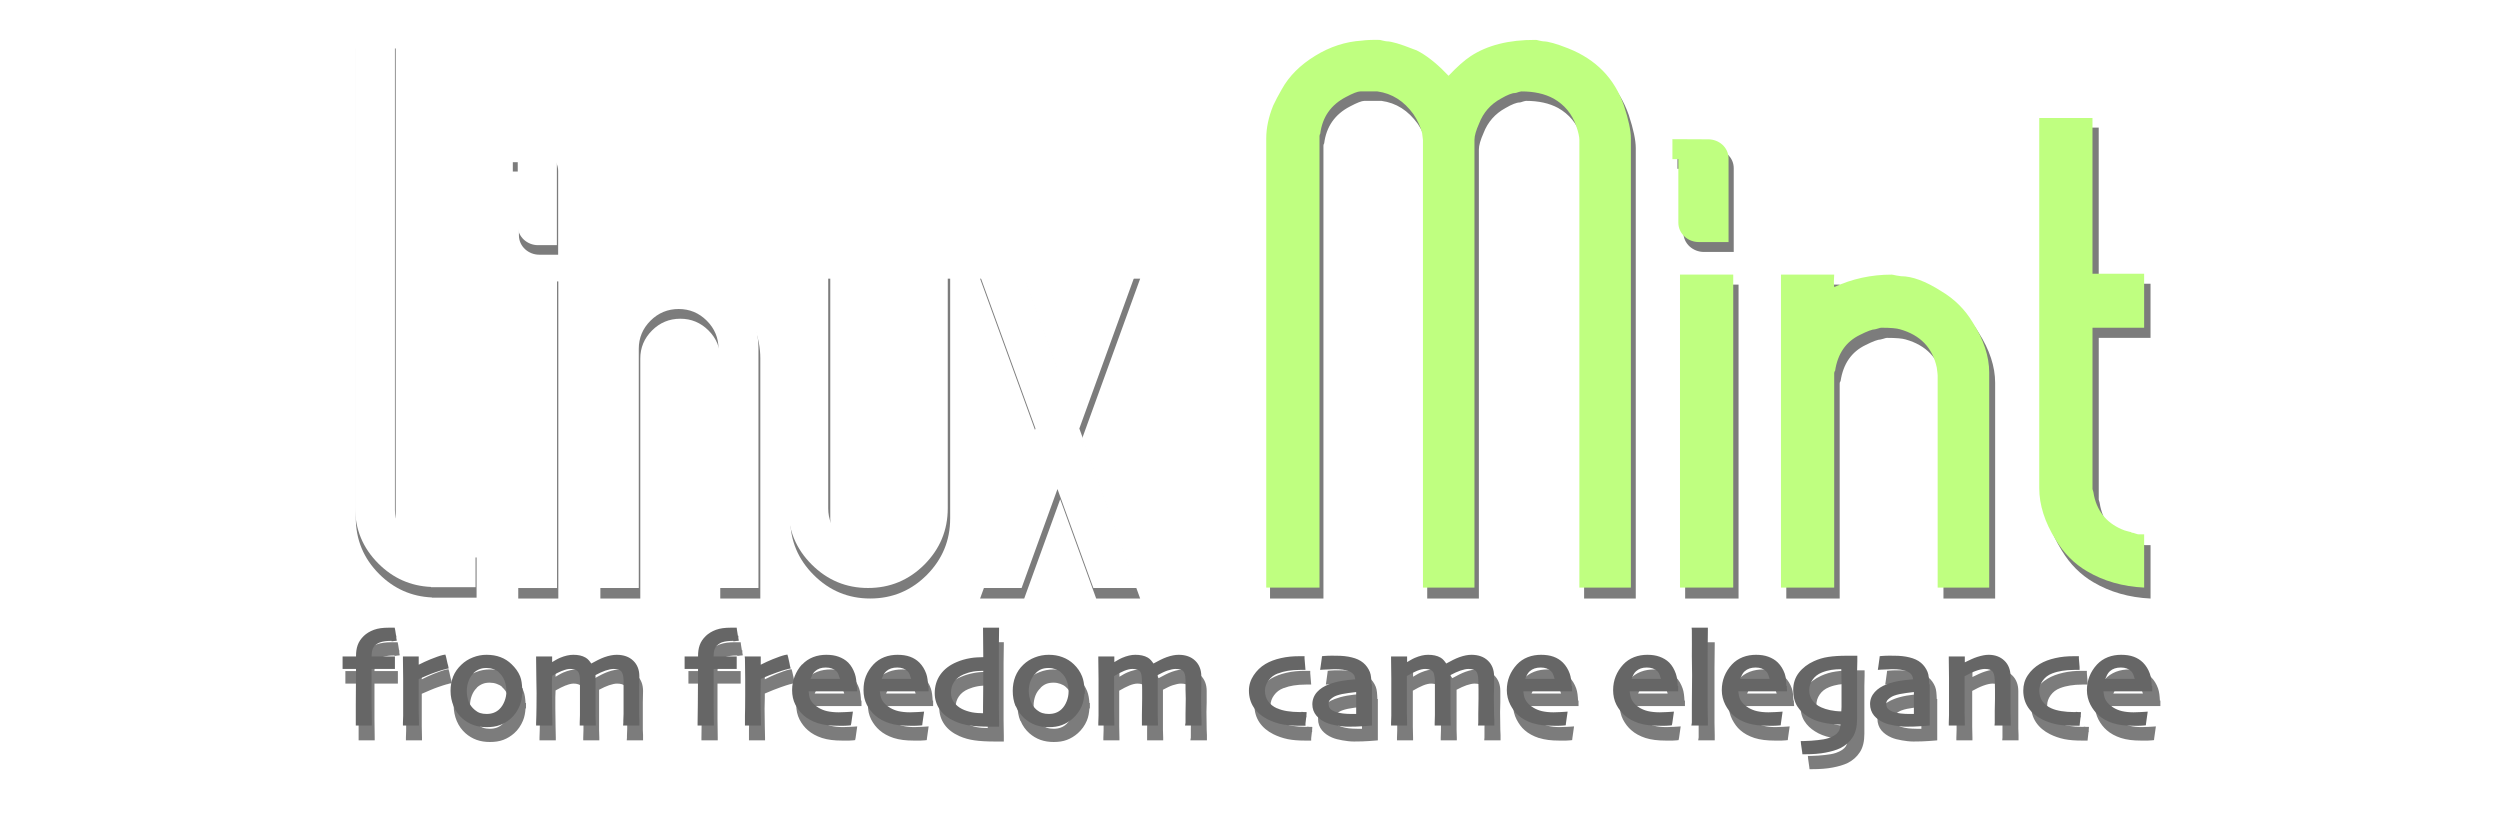 <?xml version="1.0" encoding="UTF-8" standalone="no"?>
<!-- Created with Inkscape (http://www.inkscape.org/) -->

<svg
   xmlns:dc="http://purl.org/dc/elements/1.1/"
   xmlns:cc="http://creativecommons.org/ns#"
   xmlns:rdf="http://www.w3.org/1999/02/22-rdf-syntax-ns#"
   xmlns:svg="http://www.w3.org/2000/svg"
   xmlns="http://www.w3.org/2000/svg"
   xmlns:xlink="http://www.w3.org/1999/xlink"
   xmlns:sodipodi="http://sodipodi.sourceforge.net/DTD/sodipodi-0.dtd"
   xmlns:inkscape="http://www.inkscape.org/namespaces/inkscape"
   version="1.0"
   width="300"
   height="100"
   id="svg2619"
   inkscape:version="0.48.5 r10040"
   sodipodi:docname="mint-title.svg">
  <sodipodi:namedview
     pagecolor="#ffffff"
     bordercolor="#666666"
     borderopacity="1"
     objecttolerance="10"
     gridtolerance="10"
     guidetolerance="10"
     inkscape:pageopacity="0"
     inkscape:pageshadow="2"
     inkscape:window-width="1678"
     inkscape:window-height="1020"
     id="namedview3177"
     showgrid="false"
     inkscape:zoom="0.776"
     inkscape:cx="775.24851"
     inkscape:cy="-6.4412595"
     inkscape:window-x="0"
     inkscape:window-y="16"
     inkscape:window-maximized="0"
     inkscape:current-layer="svg2619" />
  <title
     id="title3079">Linux Mint Official Logo</title>
  <defs
     id="defs2621">
    <linearGradient
       id="linearGradient3431">
      <stop
         id="stop3433"
         style="stop-color:#3d3d3d;stop-opacity:1"
         offset="0" />
      <stop
         id="stop3435"
         style="stop-color:#000000;stop-opacity:0.114"
         offset="1" />
    </linearGradient>
    <linearGradient
       id="linearGradient3312">
      <stop
         id="stop3314"
         style="stop-color:#c7f994;stop-opacity:1"
         offset="0" />
      <stop
         id="stop3316"
         style="stop-color:#87cf3e;stop-opacity:1"
         offset="1" />
    </linearGradient>
    <filter
       color-interpolation-filters="sRGB"
       id="filter3291">
      <feGaussianBlur
         id="feGaussianBlur3293"
         stdDeviation="0.401" />
    </filter>
    <filter
       color-interpolation-filters="sRGB"
       id="filter3546">
      <feGaussianBlur
         id="feGaussianBlur3548"
         stdDeviation="0.16" />
    </filter>
    <linearGradient
       x1="70.492"
       y1="416.389"
       x2="113.642"
       y2="375.88"
       id="linearGradient4136"
       xlink:href="#linearGradient3431"
       gradientUnits="userSpaceOnUse"
       gradientTransform="translate(0,80)"
       spreadMethod="pad" />
    <filter
       color-interpolation-filters="sRGB"
       id="filter3469">
      <feGaussianBlur
         id="feGaussianBlur3471"
         stdDeviation="2.712" />
    </filter>
    <linearGradient
       x1="61.429"
       y1="362.143"
       x2="116.429"
       y2="408.571"
       id="linearGradient3538"
       xlink:href="#linearGradient3312"
       gradientUnits="userSpaceOnUse"
       gradientTransform="matrix(1.091,0,0,1.091,196.351,-38.224)" />
    <filter
       color-interpolation-filters="sRGB"
       id="filter3573">
      <feGaussianBlur
         id="feGaussianBlur3575"
         stdDeviation="1.628" />
    </filter>
    <filter
       color-interpolation-filters="sRGB"
       id="filter3965">
      <feGaussianBlur
         id="feGaussianBlur3967"
         stdDeviation="2.474" />
    </filter>
    <filter
       color-interpolation-filters="sRGB"
       id="filter4006">
      <feGaussianBlur
         id="feGaussianBlur4008"
         stdDeviation="1.65" />
    </filter>
    <filter
       color-interpolation-filters="sRGB"
       id="filter4135">
      <feGaussianBlur
         id="feGaussianBlur4137"
         stdDeviation="0.747" />
    </filter>
  </defs>
  <g
     id="g3268"
     transform="matrix(0.368,0,0,0.368,-98.265,-16.519)">
    <g
       style="opacity:0.513;fill:#000000;filter:url(#filter3469)"
       id="g3633"
       transform="matrix(2.467,0,0,2.467,-552.261,-207.399)">
      <g
         style="fill:#000000"
         id="g3635"
         transform="translate(-10,-356)">
        <g
           style="fill:#000000"
           id="g3639"
           transform="translate(126.066,-105.546)" />
      </g>
      <polygon
         style="fill:#000000;fill-rule:evenodd;display:inline"
         id="polygon3645"
         transform="matrix(2.398,0,0,2.398,246.726,83.158)"
         points="64.168,40.96 64.168,23.48 64.168,23.48 66.376,23.48 66.376,40.96 " />
      <path
         inkscape:connector-curvature="0"
         style="fill:#000000;fill-rule:evenodd;display:inline"
         id="path3647"
         d="m 432.597,181.379 -5.295,0 0,-31.711 c 0,-1.439 -0.518,-2.686 -1.554,-3.722 -1.036,-1.036 -2.283,-1.551 -3.722,-1.551 -1.458,0 -2.705,0.518 -3.741,1.551 -1.036,1.036 -1.554,2.283 -1.554,3.722 l 0,31.711 -5.276,0 0,-31.711 c 0,-2.897 1.017,-5.391 3.089,-7.46 2.072,-2.072 4.566,-3.11 7.482,-3.11 2.897,0 5.391,1.038 7.462,3.11 2.072,2.069 3.108,4.563 3.108,7.46 l 0,31.711 0,0 z" />
      <path
         inkscape:connector-curvature="0"
         style="fill:#000000;fill-rule:evenodd;display:inline"
         id="path3649"
         d="m 457.689,170.806 c 0,2.916 -1.036,5.391 -3.089,7.462 -2.072,2.069 -4.566,3.108 -7.482,3.108 -2.897,0 -5.391,-1.038 -7.462,-3.108 -2.072,-2.072 -3.108,-4.547 -3.108,-7.462 l 0,-31.708 5.295,0 0,31.711 c 0,1.458 0.518,2.686 1.554,3.722 1.036,1.038 2.283,1.554 3.722,1.554 1.458,0 2.705,-0.518 3.741,-1.554 1.036,-1.036 1.554,-2.261 1.554,-3.722 l 0,-31.711 5.276,0 0,31.708 0,0 z" />
      <polygon
         style="fill:#000000;fill-rule:evenodd;display:inline"
         id="polygon3651"
         transform="matrix(2.398,0,0,2.398,246.726,83.158)"
         points="95.248,32.144 98.448,40.96 98.448,40.96 96.024,40.96 94.04,35.488 92.056,40.96 89.624,40.96 92.824,32.144 89.624,23.328 92.056,23.328 94.04,28.8 96.024,23.328 98.448,23.328 " />
      <path
         inkscape:connector-curvature="0"
         style="fill:#000000;fill-rule:evenodd;display:inline"
         id="path3653"
         d="m 403.374,135.932 c -1.42,0 -2.686,-1.093 -2.686,-2.571 l 0,-0.633 0,0 0,-7.789 -0.806,0 0,-2.647 2.692,0.019 0.614,0 c 1.42,0 2.686,1.074 2.686,2.551 l 0,11.069 -2.5,0 0,0 0,0 z" />
      <g
         style="fill:#000000"
         id="g3655"
         transform="translate(-10,-356)">
        <path
           inkscape:connector-curvature="0"
           style="fill:#000000;fill-rule:evenodd;display:inline"
           id="path3657"
           d="m 558.313,537.379 -6.829,0 0,-59.354 c 0,-0.403 -0.134,-1.036 -0.422,-1.861 -0.556,-1.592 -1.554,-2.801 -3.012,-3.626 -1.17,-0.633 -2.59,-0.94 -4.24,-0.94 -0.077,0 -0.211,0.038 -0.422,0.096 -0.211,0.077 -0.345,0.115 -0.422,0.115 -0.403,0 -1.036,0.249 -1.861,0.729 -1.381,0.748 -2.36,1.861 -2.916,3.319 -0.403,0.902 -0.614,1.631 -0.614,2.168 l 0,59.354 -6.829,0 0,-59.354 c 0,-0.058 -0.038,-0.364 -0.115,-0.921 -0.211,-0.844 -0.595,-1.669 -1.151,-2.494 -1.247,-1.727 -2.82,-2.743 -4.777,-3.012 0.211,0 -0.269,0 -1.439,0 -0.077,0 -0.211,0 -0.422,0 -0.211,0 -0.345,0 -0.403,0 -0.345,0 -0.978,0.249 -1.88,0.729 -2.014,1.036 -3.146,2.667 -3.434,4.892 -0.058,0.077 -0.096,0.173 -0.096,0.307 l 0,59.853 -7.06,0 0,-59.546 c 0,-1.381 0.307,-2.839 0.921,-4.355 0.288,-0.633 0.671,-1.343 1.151,-2.187 0.959,-1.727 2.436,-3.204 4.412,-4.412 1.957,-1.209 4.029,-1.88 6.177,-2.014 0.537,-0.077 1.304,-0.115 2.283,-0.096 0.058,-0.019 0.23,0.019 0.518,0.096 0.269,0.058 0.441,0.096 0.518,0.096 0.614,0 1.784,0.345 3.53,1.036 0.269,0.077 0.576,0.211 0.921,0.422 1.189,0.691 2.436,1.727 3.741,3.108 1.113,-1.17 2.072,-2.033 2.916,-2.59 2.206,-1.458 5.084,-2.187 8.594,-2.168 0.077,-0.019 0.249,0.019 0.518,0.096 0.288,0.058 0.46,0.096 0.537,0.096 0.614,0 1.727,0.307 3.319,0.94 3.664,1.458 6.12,3.971 7.367,7.578 0.614,1.861 0.921,3.319 0.921,4.355 l 0,59.546 0,0 0,0 z" />
        <polygon
           style="fill:#000000;fill-rule:evenodd;display:inline"
           id="polygon3659"
           transform="matrix(2.398,0,0,2.398,256.726,439.158)"
           points="128.488,40.96 128.488,23.656 128.488,23.656 131.432,23.656 131.432,40.96 " />
        <path
           inkscape:connector-curvature="0"
           style="fill:#000000;fill-rule:evenodd;display:inline"
           id="path3661"
           d="m 605.812,537.379 -6.829,0 0,-28.123 c 0,-0.134 -0.041,-0.48 -0.115,-1.036 -0.556,-2.628 -2.168,-4.316 -4.873,-5.084 -0.422,-0.134 -1.249,-0.211 -2.494,-0.211 -0.077,0 -0.23,0.038 -0.46,0.115 -0.249,0.077 -0.362,0.096 -0.362,0.096 -0.348,0 -1.019,0.249 -1.976,0.729 -1.88,0.902 -2.973,2.494 -3.319,4.777 -0.077,0.077 -0.117,0.173 -0.117,0.307 l 0,28.43 -7.057,0 0,-41.494 7.057,0 c -0.055,0.635 -0.055,1.17 0,1.65 2.379,-1.093 4.913,-1.65 7.618,-1.65 0.074,0 0.266,0.041 0.633,0.118 0.348,0.055 0.556,0.093 0.614,0.093 1.458,0 3.244,0.652 5.314,1.976 1.748,1.038 3.149,2.417 4.182,4.146 1.458,2.283 2.187,4.508 2.187,6.638 l 0,28.524 -0.002,0 z" />
        <path
           inkscape:connector-curvature="0"
           style="fill:#000000;fill-rule:evenodd;display:inline"
           id="path3663"
           d="m 626.358,502.925 -6.849,0 0,21.39 c 0.077,0.192 0.153,0.518 0.211,0.921 0.499,2.225 1.844,3.743 4.048,4.566 0.48,0.134 0.748,0.211 0.825,0.211 0.077,0 0.096,0.038 0.096,0.096 0,0 0.038,0 0.115,0 0.077,0 0.211,0.038 0.422,0.115 0.192,0.077 0.348,0.096 0.403,0.096 0.077,0 0.192,0 0.364,0 0.173,0 0.288,0 0.364,0 l 0,7.06 c -2.842,-0.137 -5.371,-0.863 -7.578,-2.168 -1.669,-0.978 -3.05,-2.36 -4.146,-4.163 -1.456,-2.34 -2.185,-4.642 -2.185,-6.846 l 0,-49.074 7.057,0 0,20.642 6.849,0 0,7.156 0.002,0 0,0 z" />
        <path
           inkscape:connector-curvature="0"
           style="fill:#000000;fill-rule:evenodd;display:inline"
           id="path3665"
           d="m 567.31,491.568 c -1.42,0 -2.705,-1.093 -2.705,-2.571 l 0,-0.633 0,0 0,-7.789 -0.787,0 0,-2.647 4.125,0.019 0.614,0 c 1.439,0 2.705,1.074 2.705,2.551 l 0,11.069 -3.952,0 0,0 0,0 z" />
      </g>
      <path
         inkscape:connector-curvature="0"
         style="fill:#000000;fill-rule:evenodd;display:inline"
         id="path3667"
         d="m 379.125,108.673 0,62 c 0,2.916 1.022,5.397 3.094,7.469 1.946,1.944 4.278,2.975 6.969,3.094 l 0,0.031 0.531,0 5.375,0 0,-5.312 -5.375,0 c -1.726,0 -2.714,-0.49 -3.75,-1.469 -1.036,-0.957 -1.562,-2.107 -1.562,-3.469 l 0,-62.344 -5.281,0 z" />
      <path
         inkscape:connector-curvature="0"
         style="font-size:19.756px;font-style:normal;font-variant:normal;font-weight:normal;font-stretch:normal;text-align:start;line-height:100%;writing-mode:lr-tb;text-anchor:start;fill:#000000;fill-opacity:1;stroke:none;font-family:Skia"
         id="path3669"
         d="m 383.875,187.156 c -0.76,1e-5 -1.416,0.078 -1.969,0.281 -0.535,0.197 -0.999,0.481 -1.344,0.812 -0.381,0.371 -0.653,0.771 -0.812,1.219 -0.155,0.43 -0.219,0.913 -0.219,1.438 l 0,0.062 -1.438,0 -0.344,0 0,0.344 0,0.969 0,0.344 0.344,0 1.438,0 c -7.7e-4,1.784 -0.02,3.428 -0.031,4.812 -0.012,1.479 -10e-6,2.238 0,2.344 l 0,0.344 0.344,0 1.438,0 0.344,0 0,-0.344 c 0,-0.105 -0.019,-0.922 -0.031,-2.469 -0.006,-1.445 4e-4,-3.019 0,-4.688 l 2.719,0 0.375,0 0,-0.344 0,-0.969 0,-0.344 -0.375,0 -2.719,0 0,-0.031 c 0,-0.342 0.037,-0.647 0.125,-0.906 0.093,-0.263 0.229,-0.436 0.375,-0.562 0.223,-0.197 0.473,-0.325 0.75,-0.406 0.274,-0.08 0.702,-0.156 1.25,-0.156 0.042,1e-5 0.101,0 0.156,0 l 0,0.062 0.469,-0.062 0.156,0 0,-0.031 0.062,0 -0.062,-0.344 0,-0.312 -0.031,0 -0.125,-0.781 -0.062,-0.281 -0.281,0 c -0.036,1e-5 -0.11,1e-5 -0.219,0 -0.103,1e-5 -0.203,1e-5 -0.281,0 z m 45.344,0 c -0.76,1e-5 -1.416,0.078 -1.969,0.281 -0.535,0.197 -0.999,0.481 -1.344,0.812 -0.381,0.371 -0.653,0.771 -0.812,1.219 -0.155,0.43 -0.219,0.913 -0.219,1.438 l 0,0.062 -1.438,0 -0.344,0 0,0.344 0,0.969 0,0.344 0.344,0 1.438,0 c -7.5e-4,1.784 -0.02,3.428 -0.031,4.812 -0.012,1.479 -0.031,2.239 -0.031,2.344 l 0,0.344 0.375,0 1.406,0 0.375,0 0,-0.344 c 0,-0.105 -0.019,-0.922 -0.031,-2.469 -0.006,-1.445 3.9e-4,-3.019 0,-4.688 l 2.719,0 0.344,0 0,-0.344 0,-0.969 0,-0.344 -0.344,0 -2.719,0 0,-0.031 c 0,-0.342 0.037,-0.647 0.125,-0.906 0.093,-0.263 0.229,-0.436 0.375,-0.562 0.223,-0.197 0.441,-0.326 0.719,-0.406 0.274,-0.08 0.702,-0.156 1.25,-0.156 0.042,1e-5 0.101,0 0.156,0 l 0,0.062 0.469,-0.062 0.188,0 0,-0.031 0.062,0 -0.062,-0.344 0,-0.312 -0.062,0 -0.125,-0.781 -0.031,-0.281 -0.312,0 c -0.036,1e-5 -0.11,1e-5 -0.219,0 -0.103,1e-5 -0.172,1e-5 -0.25,0 z m 33.438,0 0,0.344 0.031,3.562 c -0.552,0.017 -1.12,0.025 -1.688,0.125 -0.687,0.116 -1.3,0.294 -1.844,0.531 -0.923,0.389 -1.65,0.938 -2.156,1.656 -0.506,0.711 -0.75,1.556 -0.75,2.469 0,0.793 0.232,1.541 0.688,2.188 0.458,0.651 1.121,1.154 1.969,1.531 0.644,0.286 1.321,0.469 2,0.562 0.675,0.099 1.568,0.156 2.719,0.156 0.12,0 0.274,0.006 0.469,0 0.193,0 0.308,-1e-5 0.344,0 l 0.344,0 0,-0.031 0,-0.344 c -8.5e-4,-0.097 9.7e-4,-0.242 0,-0.344 -0.006,-0.622 -0.021,-1.278 -0.031,-2.094 -0.006,-0.954 -2e-5,-2.01 0,-3.188 -10e-6,-1.49 -0.012,-2.987 0,-4.438 0.012,-1.451 0.031,-2.22 0.031,-2.344 l 0,-0.344 -0.344,0 -1.438,0 -0.344,0 z m 93.938,0 0.031,0.344 c 0.018,1.26 -10e-6,2.424 0,3.438 0.006,1.01 0.031,1.837 0.031,2.5 0,1.031 -0.019,2.338 -0.031,3.906 -0.003,0.781 0.003,1.375 0,1.781 -0.002,0.203 10e-4,0.36 0,0.469 -10e-4,0.109 -0.004,0.197 0,0.156 l -0.062,0.375 0.406,0 1.062,0 0.375,0 0.344,0 0,-0.344 c 0,-0.015 3.6e-4,-0.296 0,-0.344 -0.002,-0.231 -0.021,-0.607 -0.031,-1.656 -0.012,-1.266 2e-5,-2.747 0,-4.438 0,-0.775 -0.006,-1.717 0,-2.844 0.006,-1.132 0.019,-2.142 0.031,-3 l 0,-0.344 -0.344,0 -1.438,0 -0.375,0 z m -165.219,3.562 -0.344,0.062 c -0.426,0.102 -0.952,0.297 -1.625,0.562 -0.513,0.203 -1.04,0.461 -1.562,0.719 l 0,-0.75 0,-0.344 -0.344,0 -1.406,0 -0.344,0 0,0.344 c 0.012,0.825 0.025,1.694 0.031,2.625 0.006,0.932 0,1.67 0,2.188 0,1.283 0.012,2.195 0,2.719 -0.012,0.531 -0.031,0.828 -0.031,0.938 l 0,0.344 0.344,0 1.438,0 0.344,0 0,-0.344 c 0,-0.122 -0.013,-0.595 -0.031,-1.5 -0.012,-0.903 -2e-5,-1.687 0,-2.344 -10e-6,-0.428 -0.006,-0.911 0,-1.406 0.004,-0.335 -10e-4,-0.422 0,-0.562 0.801,-0.346 1.508,-0.663 2.125,-0.875 0.528,-0.18 0.852,-0.294 1.156,-0.375 l 0.156,-0.031 c 0.045,-0.011 0.149,-0.054 0.188,-0.062 l 0.344,-0.062 -0.062,-0.344 -0.094,-0.344 -0.188,-0.844 -0.094,-0.312 z m 45.344,0 -0.344,0.062 c -0.426,0.102 -0.952,0.297 -1.625,0.562 -0.513,0.203 -1.04,0.461 -1.562,0.719 l 0,-0.75 0,-0.344 -0.344,0 -1.406,0 -0.375,0 0.031,0.344 c 0.012,0.825 0.025,1.694 0.031,2.625 0.006,0.932 -1e-5,1.67 0,2.188 0,1.283 -0.019,2.195 -0.031,2.719 -0.012,0.531 10e-6,0.828 0,0.938 l 0,0.344 0.344,0 1.438,0 0.344,0 0,-0.344 c 0,-0.121 -0.013,-0.595 -0.031,-1.5 -0.012,-0.903 -0.031,-1.687 -0.031,-2.344 0,-0.428 0.025,-0.911 0.031,-1.406 0.004,-0.354 -10e-4,-0.457 0,-0.594 0.785,-0.338 1.518,-0.635 2.125,-0.844 0.528,-0.18 0.852,-0.294 1.156,-0.375 l 0.156,-0.031 c 0.045,-0.011 0.149,-0.054 0.188,-0.062 l 0.344,-0.062 -0.094,-0.344 -0.062,-0.344 -0.188,-0.844 -0.094,-0.312 z m -39.875,0.031 c -0.639,10e-6 -1.234,0.115 -1.812,0.344 -0.579,0.223 -1.093,0.546 -1.531,0.969 -0.486,0.461 -0.857,0.973 -1.094,1.562 -0.229,0.58 -0.344,1.226 -0.344,1.906 0,0.708 0.141,1.392 0.406,2.031 0.272,0.641 0.658,1.182 1.156,1.625 0.431,0.38 0.922,0.676 1.469,0.875 0.546,0.193 1.135,0.281 1.75,0.281 0.65,0 1.252,-0.079 1.781,-0.281 0.528,-0.199 1.009,-0.496 1.438,-0.875 0.509,-0.453 0.89,-1.019 1.156,-1.656 0.221,-0.516 0.303,-1.069 0.344,-1.625 l 0.062,0 0,-0.375 0,-0.344 -0.062,0 c -0.035,-0.56 -0.082,-1.106 -0.281,-1.594 -0.242,-0.6 -0.634,-1.122 -1.125,-1.594 -0.432,-0.417 -0.911,-0.731 -1.469,-0.938 -0.552,-0.213 -1.18,-0.312 -1.844,-0.312 z m 11.5,0 c -0.536,10e-6 -1.136,0.131 -1.781,0.406 -0.412,0.178 -0.705,0.379 -1.031,0.562 l 0,-0.406 0,-0.344 -0.344,0 -1.406,0 -0.375,0 0,0.344 c 0.018,0.981 0.031,1.852 0.031,2.625 0.006,0.775 0.031,1.419 0.031,1.875 0,1.4 -0.019,2.397 -0.031,3 -0.012,0.603 -0.031,0.892 -0.031,0.969 l 0,0.344 0.375,0 1.406,0 0.375,0 0,-0.344 c -2e-5,-0.093 -0.013,-0.542 -0.031,-1.469 -0.012,-0.931 -0.031,-1.744 -0.031,-2.406 0,-0.389 -0.006,-0.887 0,-1.5 0.005,-0.511 0.03,-0.718 0.031,-0.875 0.487,-0.274 0.936,-0.508 1.312,-0.656 l 0.031,0 c 0.424,-0.173 0.757,-0.25 1.031,-0.25 0.34,0 0.593,0.069 0.719,0.125 0.144,0.061 0.253,0.126 0.344,0.25 0.08,0.109 0.153,0.256 0.188,0.438 0.038,0.203 0.057,0.428 0.062,0.656 0.006,0.262 0,0.682 0,1.25 0.006,0.563 -10e-6,0.973 0,1.25 0,0.836 0.012,1.545 0,2.156 -0.012,0.614 -0.031,0.947 -0.031,1.031 l 0,0.344 0.344,0 1.438,0 0.344,0 0,-0.344 c -2e-5,-0.093 -0.013,-0.4 -0.031,-1.031 -0.012,-0.628 0,-1.419 0,-2.344 -10e-6,-0.423 -0.006,-0.851 0,-1.312 0.006,-0.47 0,-0.921 0,-1.375 -10e-6,-0.104 0.004,-0.201 0,-0.281 0.474,-0.252 0.942,-0.47 1.312,-0.594 0.435,-0.143 0.784,-0.219 1.062,-0.219 0.508,0 0.823,0.11 1,0.281 0.164,0.155 0.327,0.532 0.344,1.156 0.006,0.28 -10e-6,0.708 0,1.281 0.006,0.569 0,0.97 0,1.219 -10e-6,0.634 0.012,1.313 0,2.031 -0.003,0.36 -0.028,0.65 -0.031,0.844 -0.003,0.194 -0.003,0.342 0,0.312 l -0.031,0.375 0.375,0 1.094,0 0.344,0 0.344,0 0,-0.344 c -1e-5,-0.03 0.002,-0.261 0,-0.344 -0.004,-0.167 -0.019,-0.255 -0.031,-0.688 -0.012,-0.644 -2e-5,-1.439 0,-2.375 -2e-5,-0.451 -0.006,-0.881 0,-1.281 0.012,-0.413 0.031,-0.906 0.031,-1.5 -2e-5,-0.837 -0.269,-1.547 -0.812,-2.062 -0.54,-0.525 -1.291,-0.781 -2.188,-0.781 -0.469,10e-6 -1.015,0.097 -1.625,0.312 -0.539,0.192 -1.13,0.502 -1.75,0.844 -0.203,-0.289 -0.413,-0.588 -0.75,-0.781 -0.458,-0.267 -0.988,-0.375 -1.625,-0.375 z m 33.562,0 c -0.61,10e-6 -1.211,0.091 -1.781,0.312 -0.568,0.223 -1.044,0.55 -1.438,0.969 l -0.031,0 c -0.437,0.469 -0.747,1.006 -0.969,1.562 -0.224,0.56 -0.344,1.17 -0.344,1.844 -10e-6,0.696 0.14,1.356 0.438,1.938 0.295,0.563 0.664,1.034 1.094,1.406 0.501,0.445 1.127,0.785 1.875,1.031 0.761,0.243 1.632,0.344 2.625,0.344 0.373,0 0.719,0.017 1,0 0.273,-0.011 0.404,-0.02 0.5,-0.031 l 0.25,-0.031 0.062,-0.281 0.156,-1.094 0.062,-0.438 -0.438,0.031 c -0.053,0.004 -0.242,0.015 -0.531,0.031 -0.275,0.016 -0.568,0.031 -0.906,0.031 -0.609,0 -1.15,-0.064 -1.562,-0.156 -0.417,-0.099 -0.777,-0.251 -1.094,-0.438 -0.504,-0.297 -0.861,-0.632 -1.094,-1.062 -0.179,-0.335 -0.202,-0.741 -0.25,-1.125 l 5.75,0 0.344,0 0.344,0 0,-0.375 0,-0.344 -0.062,0 c -0.033,-0.599 -0.081,-1.157 -0.25,-1.625 -0.202,-0.567 -0.48,-1.073 -0.875,-1.469 -0.356,-0.354 -0.801,-0.608 -1.281,-0.781 -0.48,-0.173 -1,-0.25 -1.594,-0.25 z m 9.438,0 c -0.61,10e-6 -1.211,0.091 -1.781,0.312 -0.568,0.223 -1.044,0.55 -1.438,0.969 -0.437,0.469 -0.778,1.006 -1,1.562 -0.224,0.56 -0.313,1.17 -0.312,1.844 0,0.696 0.14,1.356 0.438,1.938 0.295,0.563 0.664,1.034 1.094,1.406 0.501,0.445 1.127,0.785 1.875,1.031 0.761,0.243 1.632,0.344 2.625,0.344 0.373,0 0.687,0.017 0.969,0 0.273,-0.011 0.404,-0.02 0.5,-0.031 l 0.281,-0.031 0.031,-0.281 0.156,-1.094 0.062,-0.438 -0.438,0.031 c -0.053,0.004 -0.242,0.015 -0.531,0.031 -0.275,0.016 -0.568,0.031 -0.906,0.031 -0.609,0 -1.119,-0.064 -1.531,-0.156 -0.417,-0.099 -0.777,-0.251 -1.094,-0.438 -0.504,-0.297 -0.861,-0.632 -1.094,-1.062 -0.179,-0.335 -0.234,-0.74 -0.281,-1.125 l 5.75,0 0.344,0 0.375,0 0,-0.375 0,-0.344 -0.062,0 c -0.033,-0.599 -0.081,-1.157 -0.25,-1.625 -0.202,-0.567 -0.511,-1.073 -0.906,-1.469 -0.356,-0.354 -0.77,-0.609 -1.25,-0.781 -0.48,-0.173 -1.031,-0.25 -1.625,-0.25 z m 20.031,0 c -0.639,10e-6 -1.265,0.115 -1.844,0.344 -0.579,0.223 -1.093,0.546 -1.531,0.969 -0.486,0.461 -0.826,0.973 -1.062,1.562 -0.229,0.58 -0.344,1.226 -0.344,1.906 0,0.708 0.11,1.392 0.375,2.031 l 0.031,0 c 0.272,0.641 0.658,1.182 1.156,1.625 0.431,0.38 0.922,0.676 1.469,0.875 0.546,0.193 1.135,0.281 1.75,0.281 0.65,0 1.221,-0.079 1.75,-0.281 0.528,-0.199 1.009,-0.496 1.438,-0.875 0.509,-0.453 0.921,-1.019 1.188,-1.656 0.221,-0.516 0.303,-1.069 0.344,-1.625 l 0.062,0 0,-0.375 0,-0.344 -0.062,0 c -0.035,-0.56 -0.113,-1.106 -0.312,-1.594 -0.242,-0.6 -0.603,-1.122 -1.094,-1.594 -0.432,-0.417 -0.942,-0.731 -1.5,-0.938 -0.552,-0.213 -1.149,-0.312 -1.812,-0.312 z m 11.469,0 c -0.536,10e-6 -1.105,0.131 -1.75,0.406 -0.406,0.175 -0.709,0.382 -1.031,0.562 l 0,-0.406 0,-0.344 -0.375,0 -1.406,0 -0.344,0 0,0.344 c 0.018,0.981 0.031,1.852 0.031,2.625 0.006,0.775 -1e-5,1.419 0,1.875 0,1.4 0.012,2.397 0,3 -0.012,0.603 -0.031,0.893 -0.031,0.969 l 0,0.344 0.344,0 1.438,0 0.344,0 0,-0.344 c -2e-5,-0.093 -0.013,-0.542 -0.031,-1.469 -0.012,-0.931 0,-1.744 0,-2.406 0,-0.389 -0.006,-0.887 0,-1.5 0.005,-0.492 -9.9e-4,-0.68 0,-0.844 0.504,-0.286 0.957,-0.535 1.344,-0.688 0.424,-0.173 0.788,-0.25 1.062,-0.25 0.34,0 0.593,0.069 0.719,0.125 0.144,0.061 0.253,0.126 0.344,0.25 0.08,0.109 0.122,0.256 0.156,0.438 0.038,0.203 0.057,0.428 0.062,0.656 0.006,0.262 0.031,0.682 0.031,1.25 0.006,0.563 -2e-5,0.973 0,1.25 -10e-6,0.836 -0.019,1.545 -0.031,2.156 -0.012,0.614 -10e-6,0.947 0,1.031 l 0,0.344 0.344,0 1.438,0 0.344,0 0,-0.344 c -2e-5,-0.093 -0.013,-0.4 -0.031,-1.031 -0.012,-0.628 -10e-6,-1.419 0,-2.344 -10e-6,-0.423 -0.006,-0.851 0,-1.312 0.006,-0.47 -2e-5,-0.921 0,-1.375 -10e-6,-0.104 0.004,-0.201 0,-0.281 0.473,-0.251 0.912,-0.471 1.281,-0.594 0.435,-0.143 0.815,-0.219 1.094,-0.219 0.508,0 0.823,0.11 1,0.281 0.164,0.155 0.296,0.532 0.312,1.156 0.006,0.28 -2e-5,0.708 0,1.281 0.006,0.569 0.031,0.97 0.031,1.219 -10e-6,0.634 -0.019,1.313 -0.031,2.031 -0.003,0.36 0.003,0.65 0,0.844 -0.003,0.194 -0.003,0.342 0,0.312 l -0.062,0.375 0.406,0 1.062,0 0.375,0 0.344,0 0,-0.344 c -10e-6,-0.03 0.002,-0.261 0,-0.344 -0.004,-0.167 -0.019,-0.255 -0.031,-0.688 -0.012,-0.644 -0.031,-1.439 -0.031,-2.375 0,-0.451 0.025,-0.881 0.031,-1.281 0.012,-0.413 0,-0.906 0,-1.5 0,-0.837 -0.269,-1.547 -0.812,-2.062 -0.54,-0.525 -1.291,-0.781 -2.188,-0.781 -0.469,10e-6 -0.984,0.097 -1.594,0.312 -0.539,0.192 -1.13,0.502 -1.75,0.844 -0.203,-0.289 -0.413,-0.588 -0.75,-0.781 -0.458,-0.267 -1.02,-0.375 -1.656,-0.375 z m 38.812,0 c -0.536,10e-6 -1.105,0.131 -1.75,0.406 -0.406,0.175 -0.709,0.382 -1.031,0.562 l 0,-0.406 0,-0.344 -0.344,0 -1.438,0 -0.344,0 0,0.344 c 0.018,0.981 0.031,1.852 0.031,2.625 0.006,0.775 0,1.419 0,1.875 0,1.4 0.012,2.397 0,3 -0.012,0.603 -0.031,0.892 -0.031,0.969 l 0,0.344 0.344,0 1.438,0 0.344,0 0,-0.344 c 0,-0.094 -0.013,-0.542 -0.031,-1.469 -0.012,-0.931 -10e-6,-1.744 0,-2.406 0,-0.389 -0.006,-0.887 0,-1.5 0.005,-0.492 -9.9e-4,-0.68 0,-0.844 0.504,-0.286 0.957,-0.535 1.344,-0.688 0.424,-0.173 0.788,-0.25 1.062,-0.25 0.34,0 0.593,0.069 0.719,0.125 0.144,0.061 0.253,0.126 0.344,0.25 0.08,0.109 0.122,0.256 0.156,0.438 0.038,0.203 0.088,0.428 0.094,0.656 0.006,0.262 -3e-5,0.682 0,1.25 0.006,0.563 -10e-6,0.973 0,1.25 0,0.836 0.012,1.545 0,2.156 -0.012,0.614 -0.031,0.946 -0.031,1.031 l 0,0.344 0.344,0 1.438,0 0.344,0 0,-0.344 c -2e-5,-0.093 -0.013,-0.4 -0.031,-1.031 -0.012,-0.627 2e-5,-1.419 0,-2.344 -10e-6,-0.423 -0.006,-0.851 0,-1.312 0.006,-0.47 10e-6,-0.921 0,-1.375 -10e-6,-0.104 0.004,-0.201 0,-0.281 0.474,-0.252 0.942,-0.47 1.312,-0.594 0.435,-0.143 0.784,-0.219 1.062,-0.219 0.508,0 0.823,0.11 1,0.281 0.164,0.155 0.296,0.532 0.312,1.156 0.006,0.28 0.031,0.708 0.031,1.281 0.006,0.569 -4e-5,0.97 0,1.219 -3e-5,0.634 -0.019,1.313 -0.031,2.031 -0.003,0.36 0.003,0.65 0,0.844 -0.003,0.194 -0.003,0.343 0,0.312 l -0.031,0.375 0.375,0 1.094,0 0.344,0 0.344,0 0,-0.344 c 0,-0.031 0.002,-0.261 0,-0.344 -0.004,-0.167 -0.019,-0.255 -0.031,-0.688 -0.012,-0.644 -0.031,-1.439 -0.031,-2.375 -1e-5,-0.451 0.025,-0.881 0.031,-1.281 0.012,-0.412 0,-0.906 0,-1.5 -2e-5,-0.837 -0.269,-1.547 -0.812,-2.062 -0.54,-0.525 -1.291,-0.781 -2.188,-0.781 -0.469,10e-6 -0.984,0.097 -1.594,0.312 -0.538,0.192 -1.13,0.502 -1.75,0.844 -0.203,-0.289 -0.413,-0.588 -0.75,-0.781 -0.458,-0.267 -1.02,-0.375 -1.656,-0.375 z m 15,0 c -0.61,10e-6 -1.211,0.091 -1.781,0.312 -0.568,0.223 -1.044,0.55 -1.438,0.969 -0.437,0.469 -0.778,1.006 -1,1.562 -0.224,0.56 -0.344,1.17 -0.344,1.844 0,0.696 0.171,1.356 0.469,1.938 0.295,0.563 0.633,1.034 1.062,1.406 0.501,0.445 1.127,0.785 1.875,1.031 l 0.031,0 c 0.761,0.243 1.632,0.344 2.625,0.344 0.373,0 0.688,0.017 0.969,0 0.273,-0.011 0.404,-0.02 0.5,-0.031 l 0.281,-0.031 0.031,-0.281 0.156,-1.094 0.062,-0.438 -0.438,0.031 c -0.053,0.004 -0.242,0.015 -0.531,0.031 -0.275,0.016 -0.568,0.031 -0.906,0.031 -0.609,0 -1.119,-0.064 -1.531,-0.156 -0.417,-0.099 -0.777,-0.251 -1.094,-0.438 -0.504,-0.297 -0.861,-0.632 -1.094,-1.062 -0.179,-0.335 -0.234,-0.74 -0.281,-1.125 l 5.75,0 0.344,0 0.375,0 0,-0.375 0,-0.344 -0.062,0 c -0.033,-0.599 -0.081,-1.157 -0.25,-1.625 -0.202,-0.567 -0.511,-1.073 -0.906,-1.469 -0.356,-0.354 -0.77,-0.609 -1.25,-0.781 -0.48,-0.173 -1.031,-0.25 -1.625,-0.25 z m 14.094,0 c -0.61,10e-6 -1.211,0.091 -1.781,0.312 -0.568,0.223 -1.044,0.55 -1.438,0.969 -0.437,0.469 -0.778,1.006 -1,1.562 -0.224,0.56 -0.344,1.17 -0.344,1.844 0,0.696 0.14,1.356 0.438,1.938 0.295,0.563 0.664,1.034 1.094,1.406 0.501,0.445 1.127,0.785 1.875,1.031 0.761,0.243 1.663,0.344 2.656,0.344 0.373,0 0.687,0.017 0.969,0 0.273,-0.011 0.404,-0.02 0.5,-0.031 l 0.25,-0.031 0.062,-0.281 0.156,-1.094 0.062,-0.438 -0.438,0.031 c -0.053,0.004 -0.242,0.015 -0.531,0.031 -0.275,0.016 -0.568,0.031 -0.906,0.031 -0.609,0 -1.15,-0.064 -1.562,-0.156 -0.417,-0.099 -0.777,-0.251 -1.094,-0.438 -0.504,-0.297 -0.83,-0.632 -1.062,-1.062 -0.179,-0.335 -0.234,-0.74 -0.281,-1.125 l 5.75,0 0.344,0 0.344,0 0,-0.375 0,-0.344 -0.062,0 c -0.033,-0.599 -0.081,-1.157 -0.25,-1.625 -0.202,-0.567 -0.48,-1.073 -0.875,-1.469 -0.356,-0.354 -0.801,-0.609 -1.281,-0.781 -0.48,-0.173 -1,-0.25 -1.594,-0.25 z m 14.406,0 c -0.61,10e-6 -1.211,0.091 -1.781,0.312 -0.568,0.223 -1.044,0.55 -1.438,0.969 -0.437,0.469 -0.778,1.006 -1,1.562 -0.224,0.56 -0.344,1.17 -0.344,1.844 0,0.696 0.171,1.356 0.469,1.938 0.295,0.563 0.633,1.034 1.062,1.406 0.501,0.445 1.127,0.785 1.875,1.031 0.761,0.243 1.663,0.344 2.656,0.344 0.373,0 0.688,0.017 0.969,0 0.273,-0.011 0.404,-0.02 0.5,-0.031 l 0.281,-0.031 0.031,-0.281 0.156,-1.094 0.062,-0.438 -0.438,0.031 c -0.053,0.004 -0.242,0.015 -0.531,0.031 -0.275,0.016 -0.568,0.031 -0.906,0.031 -0.609,0 -1.119,-0.064 -1.531,-0.156 -0.417,-0.099 -0.777,-0.251 -1.094,-0.438 -0.504,-0.297 -0.861,-0.632 -1.094,-1.062 -0.179,-0.335 -0.234,-0.74 -0.281,-1.125 l 5.75,0 0.344,0 0.344,0 0.031,0 -0.031,-0.375 0,-0.344 -0.062,0 c -0.033,-0.599 -0.05,-1.157 -0.219,-1.625 -0.202,-0.567 -0.511,-1.072 -0.906,-1.469 -0.356,-0.354 -0.801,-0.609 -1.281,-0.781 -0.48,-0.173 -1,-0.25 -1.594,-0.25 z m 30.812,0 c -0.43,10e-6 -0.912,0.096 -1.5,0.281 -0.451,0.139 -1.057,0.425 -1.656,0.719 l 0,-0.438 0,-0.344 -0.344,0 -1.438,0 -0.344,0 0,0.344 c 0.018,0.885 0.031,1.716 0.031,2.5 0.006,0.786 -10e-6,1.478 0,2.062 0,1.272 0.012,2.232 0,2.875 -0.012,0.642 -0.031,0.955 -0.031,1.031 l 0,0.344 0.344,0 1.438,0 0.344,0 0,-0.344 c -2e-5,-0.091 -0.013,-0.522 -0.031,-1.438 -0.012,-0.914 -3e-5,-1.698 0,-2.344 0,-0.495 -0.006,-1.054 0,-1.656 0.005,-0.452 -10e-4,-0.6 0,-0.75 0.488,-0.266 0.963,-0.512 1.438,-0.688 0.519,-0.192 0.946,-0.281 1.25,-0.281 0.556,0 0.847,0.14 1,0.312 0.162,0.183 0.296,0.558 0.312,1.156 0.006,0.257 0.031,0.682 0.031,1.25 0.006,0.563 2e-5,0.993 0,1.281 -10e-6,0.2 -0.019,0.718 -0.031,1.594 -0.006,0.876 0.005,1.427 0,1.562 l -0.031,0.344 0.375,0 1.094,0 0.344,0 0.344,0 0,-0.344 c -10e-6,-0.026 10e-4,-0.273 0,-0.344 -0.004,-0.18 -0.018,-0.33 -0.031,-0.875 -0.012,-0.764 -10e-6,-1.37 0,-1.875 -10e-6,-0.316 -0.006,-0.743 0,-1.25 0.012,-0.517 -10e-6,-1.107 0,-1.812 -10e-6,-0.852 -0.268,-1.577 -0.812,-2.094 -0.534,-0.52 -1.253,-0.781 -2.094,-0.781 z m 17.594,0 c -0.61,10e-6 -1.211,0.091 -1.781,0.312 -0.568,0.223 -1.044,0.55 -1.438,0.969 -0.437,0.469 -0.778,1.006 -1,1.562 -0.224,0.56 -0.344,1.17 -0.344,1.844 0,0.696 0.171,1.356 0.469,1.938 0.295,0.563 0.664,1.034 1.094,1.406 0.501,0.445 1.127,0.785 1.875,1.031 0.761,0.243 1.632,0.344 2.625,0.344 0.373,0 0.687,0.017 0.969,0 0.273,-0.011 0.404,-0.02 0.5,-0.031 l 0.281,-0.031 0.031,-0.281 0.156,-1.094 0.062,-0.438 -0.438,0.031 c -0.053,0.004 -0.242,0.015 -0.531,0.031 -0.275,0.016 -0.568,0.031 -0.906,0.031 -0.609,0 -1.119,-0.064 -1.531,-0.156 -0.417,-0.099 -0.777,-0.251 -1.094,-0.438 -0.504,-0.297 -0.861,-0.632 -1.094,-1.062 -0.179,-0.335 -0.234,-0.74 -0.281,-1.125 l 5.75,0 0.344,0 0.375,0 0,-0.375 0,-0.344 -0.062,0 c -0.033,-0.599 -0.081,-1.157 -0.25,-1.625 -0.202,-0.567 -0.511,-1.073 -0.906,-1.469 -0.356,-0.354 -0.77,-0.609 -1.25,-0.781 -0.48,-0.173 -1.031,-0.25 -1.625,-0.25 z m -105.156,0.125 c -0.266,0.011 -0.434,0.025 -0.531,0.031 l -0.281,0.031 -0.031,0.281 -0.156,1.125 -0.062,0.406 0.438,-0.031 c 0.326,-0.017 0.561,-0.02 0.75,-0.031 0.184,-0.011 0.421,-0.031 0.688,-0.031 0.422,0 0.789,0.021 1.094,0.062 0.302,0.036 0.577,0.099 0.812,0.188 0.336,0.126 0.565,0.316 0.719,0.531 0.095,0.134 0.105,0.367 0.156,0.562 -0.658,0.06 -1.299,0.117 -1.844,0.219 -0.665,0.12 -1.2,0.274 -1.625,0.438 -0.666,0.255 -1.193,0.591 -1.594,1.031 -0.404,0.444 -0.625,1.018 -0.625,1.625 0,0.571 0.184,1.081 0.531,1.5 0.34,0.402 0.787,0.713 1.312,0.938 0.395,0.171 0.853,0.288 1.375,0.375 0.519,0.087 1.017,0.156 1.531,0.156 0.796,0 1.454,-0.022 1.969,-0.062 0.501,-0.034 0.759,-0.055 0.844,-0.062 l 0.344,-0.031 0,-0.312 c -10e-6,-0.056 -0.006,-0.535 0,-1.406 0.005,-0.776 -5.9e-4,-1.849 0,-3.031 l 0,-0.375 0,-0.344 -0.062,0 c -0.025,-0.636 -0.05,-1.215 -0.219,-1.625 -0.195,-0.478 -0.488,-0.892 -0.875,-1.219 -0.416,-0.347 -0.928,-0.575 -1.531,-0.719 -0.59,-0.148 -1.265,-0.219 -2,-0.219 -0.469,1e-5 -0.841,-0.018 -1.125,0 z m 68.75,0 c -0.942,10e-6 -1.755,0.052 -2.438,0.156 -0.681,0.099 -1.319,0.297 -1.906,0.562 -0.822,0.372 -1.498,0.885 -2,1.531 -0.51,0.656 -0.75,1.43 -0.75,2.281 0,0.831 0.158,1.56 0.531,2.156 0.359,0.574 0.831,1.019 1.406,1.375 0.579,0.373 1.269,0.644 2.062,0.812 0.771,0.159 1.547,0.248 2.281,0.25 -0.053,0.345 -0.11,0.689 -0.281,0.938 -0.218,0.32 -0.619,0.613 -1.281,0.844 -0.429,0.146 -0.93,0.228 -1.469,0.281 -0.548,0.06 -1.178,0.114 -1.875,0.125 l -0.375,0 0.031,0.375 0.156,1.094 0.031,0.281 0.312,0 c 1.066,0 1.983,-0.068 2.75,-0.219 0.759,-0.144 1.42,-0.331 1.969,-0.594 0.699,-0.347 1.238,-0.84 1.625,-1.438 0.408,-0.62 0.594,-1.439 0.594,-2.438 -10e-6,-0.52 0.006,-1.093 0,-1.719 -0.006,-0.624 0,-1.242 0,-1.844 -10e-6,-0.887 -0.006,-1.799 0,-2.781 0.01,-0.779 0.029,-1.071 0.031,-1.312 5.2e-4,-0.063 0,-0.316 0,-0.344 l 0,-0.375 -0.375,0 c -0.125,10e-6 -0.229,0 -0.344,0 -0.063,0 -0.128,0 -0.188,0 -0.163,10e-6 -0.331,10e-6 -0.5,0 z m 5.188,0 c -0.266,0.011 -0.434,0.025 -0.531,0.031 l -0.281,0.031 -0.031,0.281 -0.156,1.125 -0.062,0.406 0.438,-0.031 c 0.326,-0.017 0.561,-0.02 0.75,-0.031 0.184,-0.011 0.421,-0.031 0.688,-0.031 0.423,0 0.789,0.021 1.094,0.062 0.302,0.036 0.577,0.099 0.812,0.188 0.336,0.126 0.565,0.316 0.719,0.531 0.097,0.136 0.136,0.363 0.188,0.562 -0.661,0.06 -1.329,0.117 -1.875,0.219 -0.665,0.12 -1.201,0.274 -1.625,0.438 -0.666,0.255 -1.193,0.591 -1.594,1.031 -0.404,0.444 -0.625,0.986 -0.625,1.594 0,0.571 0.184,1.112 0.531,1.531 0.34,0.402 0.787,0.713 1.312,0.938 0.395,0.171 0.853,0.288 1.375,0.375 0.519,0.087 1.017,0.156 1.531,0.156 0.796,0 1.454,-0.022 1.969,-0.062 0.501,-0.034 0.759,-0.055 0.844,-0.062 l 0.344,-0.031 0,-0.312 c -10e-6,-0.056 -0.006,-0.535 0,-1.406 0.005,-0.776 -6.1e-4,-1.849 0,-3.031 l 0,-0.375 0,-0.344 -0.062,0 c -0.025,-0.636 -0.05,-1.215 -0.219,-1.625 -0.195,-0.479 -0.488,-0.892 -0.875,-1.219 -0.416,-0.347 -0.928,-0.575 -1.531,-0.719 -0.59,-0.148 -1.265,-0.219 -2,-0.219 -0.469,1e-5 -0.841,-0.018 -1.125,0 z m -77.781,0.062 c -0.834,10e-6 -1.62,0.071 -2.406,0.25 -0.784,0.174 -1.481,0.435 -2.062,0.781 -0.646,0.382 -1.159,0.892 -1.562,1.5 -0.41,0.612 -0.625,1.296 -0.625,2.031 0,0.812 0.209,1.586 0.656,2.25 0.446,0.661 1.068,1.171 1.844,1.562 0.568,0.283 1.205,0.511 1.906,0.656 0.701,0.139 1.451,0.187 2.25,0.188 0.072,0 0.179,-1e-5 0.281,0 0.109,0 0.171,-1e-5 0.219,0 l 0.344,0 0,-0.312 0.094,-0.812 0.031,0 0,-0.312 0.031,-0.344 -0.031,0 0,-0.031 -0.312,0 -0.031,0 -0.312,-0.031 0,0.031 c -0.093,1e-5 -0.173,1e-5 -0.25,0 -0.575,1e-5 -1.145,-0.044 -1.656,-0.125 -0.505,-0.08 -0.923,-0.2 -1.312,-0.375 l -0.031,0 c -0.495,-0.219 -0.861,-0.514 -1.156,-0.906 -0.278,-0.381 -0.438,-0.843 -0.438,-1.438 0,-0.472 0.156,-0.915 0.469,-1.344 0.309,-0.424 0.709,-0.735 1.25,-0.938 l 0.031,0 c 0.423,-0.164 0.835,-0.275 1.281,-0.344 0.451,-0.074 1.031,-0.125 1.688,-0.125 0.042,1e-5 0.077,1e-5 0.125,0 0.054,1e-5 0.114,1e-5 0.156,0 l 0.375,0 -0.031,-0.375 -0.094,-1.125 0,-0.312 -0.344,0 c -0.042,1e-5 -0.084,1e-5 -0.156,0 -0.066,1e-5 -0.152,1e-5 -0.219,0 z m 102.656,0 c -0.834,10e-6 -1.62,0.071 -2.406,0.25 -0.784,0.174 -1.481,0.435 -2.062,0.781 -0.646,0.382 -1.19,0.892 -1.594,1.5 -0.41,0.612 -0.594,1.296 -0.594,2.031 0,0.812 0.209,1.586 0.656,2.25 0.446,0.661 1.068,1.171 1.844,1.562 0.568,0.283 1.205,0.511 1.906,0.656 0.701,0.139 1.451,0.187 2.25,0.188 0.072,0 0.179,-1e-5 0.281,0 0.109,0 0.171,-1e-5 0.219,0 l 0.312,0 0.031,-0.312 0.094,-0.812 0.031,0 0,-0.312 0.031,-0.344 -0.031,0 0,-0.031 -0.312,0 -0.031,0 -0.312,-0.031 0,0.031 c -0.095,1e-5 -0.202,1e-5 -0.281,0 -0.575,1e-5 -1.114,-0.044 -1.625,-0.125 -0.505,-0.08 -0.954,-0.2 -1.344,-0.375 -0.495,-0.219 -0.861,-0.514 -1.156,-0.906 -0.278,-0.381 -0.438,-0.843 -0.438,-1.438 0,-0.472 0.156,-0.915 0.469,-1.344 0.309,-0.424 0.709,-0.735 1.25,-0.938 0.423,-0.164 0.867,-0.275 1.312,-0.344 0.451,-0.074 1.031,-0.125 1.688,-0.125 0.042,1e-5 0.077,1e-5 0.125,0 0.054,1e-5 0.114,1e-5 0.156,0 l 0.344,0 0,-0.375 -0.094,-1.125 0,-0.312 -0.344,0 c -0.042,1e-5 -0.084,1e-5 -0.156,0 -0.066,1e-5 -0.152,1e-5 -0.219,0 z m -165.406,1.5 c 0.607,10e-6 1.065,0.17 1.406,0.5 0.25,0.234 0.351,0.619 0.469,1 l -3.906,0 c 0.161,-0.372 0.318,-0.759 0.594,-1 0.388,-0.344 0.831,-0.5 1.438,-0.5 z m 9.469,0 c 0.607,10e-6 1.034,0.17 1.375,0.5 0.25,0.234 0.351,0.619 0.469,1 l -3.906,0 c 0.161,-0.372 0.318,-0.759 0.594,-1 0.388,-0.344 0.862,-0.5 1.469,-0.5 z m 85.312,0 c 0.607,10e-6 1.034,0.17 1.375,0.5 0.25,0.234 0.351,0.619 0.469,1 l -3.906,0 c 0.161,-0.372 0.318,-0.759 0.594,-1 0.388,-0.344 0.862,-0.5 1.469,-0.5 z m 14.062,0 c 0.607,10e-6 1.065,0.17 1.406,0.5 0.25,0.234 0.351,0.619 0.469,1 l -3.906,0 c 0.161,-0.372 0.318,-0.759 0.594,-1 0.388,-0.344 0.831,-0.5 1.438,-0.5 z m 14.438,0 c 0.608,10e-6 1.034,0.17 1.375,0.5 0.25,0.234 0.351,0.619 0.469,1 l -3.906,0 c 0.161,-0.372 0.318,-0.759 0.594,-1 0.388,-0.344 0.862,-0.5 1.469,-0.5 z m 48.406,0 c 0.608,10e-6 1.034,0.17 1.375,0.5 0.25,0.234 0.351,0.619 0.469,1 l -3.906,0 c 0.161,-0.372 0.318,-0.759 0.594,-1 0.388,-0.344 0.862,-0.5 1.469,-0.5 z M 396.844,192.5 c 0.311,1e-5 0.625,0.053 0.906,0.156 0.286,0.098 0.52,0.227 0.719,0.406 l 0,0.031 c 0.343,0.303 0.588,0.648 0.75,1.094 0.173,0.459 0.25,0.923 0.25,1.406 -10e-6,0.46 -0.085,0.895 -0.25,1.312 -0.164,0.413 -0.381,0.774 -0.688,1.062 -0.213,0.202 -0.46,0.361 -0.75,0.469 -0.284,0.107 -0.595,0.156 -0.938,0.156 -0.31,0 -0.604,-0.036 -0.875,-0.125 -0.271,-0.093 -0.486,-0.239 -0.688,-0.406 -0.376,-0.312 -0.647,-0.675 -0.812,-1.094 -0.17,-0.436 -0.25,-0.906 -0.25,-1.438 -10e-6,-0.46 0.084,-0.914 0.25,-1.344 0.171,-0.429 0.378,-0.737 0.656,-1 l 0,-0.031 c 0.244,-0.235 0.52,-0.396 0.781,-0.5 0.257,-0.103 0.555,-0.156 0.938,-0.156 z m 74.531,0 c 0.311,1e-5 0.594,0.053 0.875,0.156 0.286,0.098 0.52,0.227 0.719,0.406 l 0.031,0.031 c 0.343,0.303 0.588,0.648 0.75,1.094 0.173,0.459 0.25,0.923 0.25,1.406 -1e-5,0.46 -0.085,0.895 -0.25,1.312 -0.164,0.413 -0.381,0.774 -0.688,1.062 -0.213,0.202 -0.46,0.361 -0.75,0.469 -0.284,0.107 -0.595,0.156 -0.938,0.156 -0.31,0 -0.604,-0.036 -0.875,-0.125 -0.271,-0.093 -0.517,-0.239 -0.719,-0.406 -0.376,-0.312 -0.616,-0.675 -0.781,-1.094 -0.17,-0.436 -0.281,-0.906 -0.281,-1.438 0,-0.46 0.084,-0.914 0.25,-1.344 0.171,-0.429 0.409,-0.737 0.688,-1 l 0,-0.031 c 0.244,-0.235 0.489,-0.396 0.75,-0.5 0.257,-0.103 0.587,-0.156 0.969,-0.156 z m 105.062,0.156 c 0.008,0.524 0.031,1.041 0.031,1.531 0.005,0.464 -10e-4,0.812 0,1.156 3.1e-4,0.102 0,0.252 0,0.344 l 0,0.344 c -8.7e-4,0.597 0.005,1.166 0,1.625 -0.004,0.35 -0.03,0.438 -0.031,0.594 -0.51,-0.002 -1.015,-0.063 -1.469,-0.156 -0.463,-0.097 -0.847,-0.225 -1.188,-0.375 -0.495,-0.219 -0.868,-0.521 -1.156,-0.906 -0.273,-0.372 -0.438,-0.79 -0.438,-1.344 0,-0.534 0.15,-0.988 0.438,-1.406 0.284,-0.413 0.687,-0.744 1.25,-0.969 0.445,-0.176 0.863,-0.282 1.25,-0.344 0.364,-0.058 0.824,-0.089 1.312,-0.094 z m -113.75,0.219 c 0,0.135 -10e-6,0.272 0,0.406 0,0.145 0,0.274 0,0.406 0,0.112 -10e-6,0.241 0,0.344 l 0,0.344 c -5.2e-4,1.378 -0.026,2.54 -0.031,3.25 -0.004,0.547 0.001,0.685 0,0.875 -0.506,-0.007 -1.006,-0.036 -1.469,-0.125 -0.493,-0.101 -0.927,-0.246 -1.312,-0.438 -0.432,-0.212 -0.775,-0.503 -1.062,-0.875 -0.272,-0.351 -0.406,-0.771 -0.406,-1.281 0,-0.582 0.148,-1.055 0.438,-1.469 0.292,-0.422 0.698,-0.734 1.25,-0.969 0.349,-0.149 0.77,-0.284 1.281,-0.375 0.408,-0.072 0.861,-0.079 1.312,-0.094 z m 49.438,2.812 c 0.002,0.215 0,0.445 0,0.625 -10e-6,0.151 0,0.251 0,0.375 l 0,0.344 0,0.344 c -10e-4,0.367 0.004,0.728 0,0.969 l 0,0.031 c 0,0.136 0,0.132 0,0.219 -0.071,0.002 -0.151,-0.002 -0.219,0 -0.172,0.005 -0.322,10e-6 -0.438,0 -0.387,0 -0.745,-0.025 -1.094,-0.062 -0.338,-0.042 -0.634,-0.1 -0.906,-0.188 -0.345,-0.11 -0.607,-0.258 -0.781,-0.438 -0.158,-0.166 -0.219,-0.377 -0.219,-0.688 0,-0.259 0.085,-0.417 0.281,-0.594 0.232,-0.205 0.485,-0.366 0.781,-0.469 0.42,-0.15 0.948,-0.262 1.594,-0.344 0.48,-0.065 0.739,-0.102 1,-0.125 z m 73.938,0 c 0.002,0.215 -2e-5,0.445 0,0.625 -10e-6,0.151 0,0.251 0,0.375 l 0,0.344 0,0.344 c -10e-4,0.367 0.004,0.728 0,0.969 l 0,0.031 c 0,0.136 0,0.132 0,0.219 -0.071,0.002 -0.151,-0.002 -0.219,0 -0.172,0.005 -0.322,10e-6 -0.438,0 -0.387,0 -0.745,-0.025 -1.094,-0.062 -0.338,-0.042 -0.634,-0.1 -0.906,-0.188 -0.345,-0.11 -0.607,-0.258 -0.781,-0.438 -0.158,-0.166 -0.219,-0.377 -0.219,-0.688 0,-0.259 0.085,-0.417 0.281,-0.594 0.232,-0.205 0.485,-0.366 0.781,-0.469 0.42,-0.15 0.948,-0.262 1.594,-0.344 0.48,-0.065 0.739,-0.102 1,-0.125 z" />
    </g>
    <path
       inkscape:connector-curvature="0"
       style="font-size:19.756px;font-style:normal;font-variant:normal;font-weight:normal;font-stretch:normal;text-align:start;line-height:100%;writing-mode:lr-tb;text-anchor:start;fill:#666666;fill-opacity:1;stroke:none;font-family:Skia"
       id="path3671"
       d="m 393.803,249.569 c -1.869,2e-5 -3.483,0.192 -4.843,0.692 -1.317,0.484 -2.457,1.183 -3.305,1.998 -0.938,0.913 -1.607,1.896 -1.998,2.998 -0.381,1.057 -0.538,2.246 -0.538,3.536 l 0,0.154 -3.536,0 -0.846,0 0,0.846 0,2.383 0,0.846 0.846,0 3.536,0 c -0.002,4.388 -0.049,8.431 -0.077,11.837 -0.03,3.639 -3e-5,5.506 0,5.765 l 0,0.846 0.846,0 3.536,0 0.846,0 0,-0.846 c 0,-0.258 -0.047,-2.269 -0.077,-6.072 -0.015,-3.555 9.9e-4,-7.427 0,-11.53 l 6.687,0 0.922,0 0,-0.846 0,-2.383 0,-0.846 -0.922,0 -6.687,0 0,-0.077 c 0,-0.841 0.09,-1.59 0.307,-2.229 0.229,-0.647 0.564,-1.072 0.922,-1.384 0.548,-0.484 1.163,-0.801 1.845,-0.999 0.673,-0.196 1.727,-0.384 3.075,-0.384 0.102,2e-5 0.247,0 0.384,0 l 0,0.154 1.153,-0.154 0.384,0 0,-0.077 0.154,0 -0.154,-0.846 0,-0.769 -0.077,0 -0.307,-1.922 -0.154,-0.692 -0.692,0 c -0.088,2e-5 -0.271,2e-5 -0.538,0 -0.252,2e-5 -0.499,2e-5 -0.692,0 z m 111.531,0 c -1.868,2e-5 -3.483,0.192 -4.843,0.692 -1.317,0.484 -2.457,1.183 -3.305,1.998 -0.938,0.913 -1.607,1.896 -1.998,2.998 -0.381,1.057 -0.538,2.246 -0.538,3.536 l 0,0.154 -3.536,0 -0.846,0 0,0.846 0,2.383 0,0.846 0.846,0 3.536,0 c -0.002,4.388 -0.049,8.431 -0.077,11.837 -0.03,3.639 -0.077,5.507 -0.077,5.765 l 0,0.846 0.922,0 3.459,0 0.922,0 0,-0.846 c 0,-0.258 -0.047,-2.269 -0.077,-6.072 -0.015,-3.555 9.6e-4,-7.427 0,-11.53 l 6.687,0 0.846,0 0,-0.846 0,-2.383 0,-0.846 -0.846,0 -6.687,0 0,-0.077 c 0,-0.841 0.09,-1.59 0.307,-2.229 0.229,-0.647 0.564,-1.072 0.922,-1.384 0.548,-0.484 1.086,-0.801 1.768,-0.999 0.673,-0.196 1.727,-0.384 3.075,-0.384 0.102,2e-5 0.247,0 0.384,0 l 0,0.154 1.153,-0.154 0.461,0 0,-0.077 0.154,0 -0.154,-0.846 0,-0.769 -0.154,0 -0.307,-1.922 -0.077,-0.692 -0.769,0 c -0.088,2e-5 -0.271,2e-5 -0.538,0 -0.252,2e-5 -0.422,2e-5 -0.615,0 z m 82.246,0 0,0.846 0.077,8.763 c -1.358,0.042 -2.756,0.061 -4.151,0.307 -1.69,0.284 -3.197,0.724 -4.535,1.307 -2.271,0.956 -4.058,2.307 -5.304,4.074 -1.245,1.75 -1.845,3.828 -1.845,6.072 0,1.95 0.571,3.79 1.691,5.381 1.127,1.602 2.757,2.838 4.843,3.766 1.584,0.704 3.25,1.153 4.919,1.384 1.66,0.244 3.858,0.384 6.687,0.384 0.296,0 0.673,0.015 1.153,0 0.475,0 0.757,-2e-5 0.846,0 l 0.846,0 0,-0.077 0,-0.846 c -0.002,-0.238 0.002,-0.594 0,-0.846 -0.015,-1.53 -0.051,-3.144 -0.077,-5.15 -0.015,-2.346 -5e-5,-4.945 0,-7.84 -2e-5,-3.664 -0.03,-7.347 0,-10.915 0.03,-3.57 0.077,-5.46 0.077,-5.765 l 0,-0.846 -0.846,0 -3.536,0 -0.846,0 z m 231.057,0 0.077,0.846 c 0.044,3.1 -2e-5,5.961 0,8.455 0.015,2.484 0.077,4.518 0.077,6.149 0,2.537 -0.047,5.751 -0.077,9.608 -0.007,1.922 0.007,3.381 0,4.381 -0.005,0.5 0.002,0.885 0,1.153 -0.002,0.268 -0.01,0.486 0,0.384 l -0.154,0.922 0.999,0 2.613,0 0.922,0 0.846,0 0,-0.846 c 0,-0.036 8.8e-4,-0.728 0,-0.846 -0.005,-0.568 -0.052,-1.492 -0.077,-4.074 -0.03,-3.113 4e-5,-6.756 0,-10.915 0,-1.906 -0.015,-4.222 0,-6.995 0.015,-2.785 0.047,-5.268 0.077,-7.379 l 0,-0.846 -0.846,0 -3.536,0 -0.922,0 z m -406.387,8.763 -0.846,0.154 c -1.049,0.25 -2.342,0.73 -3.997,1.384 -1.263,0.499 -2.558,1.134 -3.843,1.768 l 0,-1.845 0,-0.846 -0.846,0 -3.459,0 -0.846,0 0,0.846 c 0.029,2.03 0.062,4.166 0.077,6.457 0.015,2.292 0,4.107 0,5.381 0,3.155 0.029,5.399 0,6.687 -0.03,1.306 -0.077,2.036 -0.077,2.306 l 0,0.846 0.846,0 3.536,0 0.846,0 0,-0.846 c 0,-0.299 -0.032,-1.465 -0.077,-3.69 -0.029,-2.222 -5e-5,-4.15 0,-5.765 -2e-5,-1.053 -0.015,-2.24 0,-3.459 0.01,-0.824 -0.002,-1.039 0,-1.384 1.97,-0.851 3.709,-1.631 5.227,-2.152 1.298,-0.442 2.095,-0.724 2.844,-0.922 l 0.384,-0.077 c 0.11,-0.027 0.367,-0.133 0.461,-0.154 l 0.846,-0.154 -0.154,-0.846 -0.23,-0.846 -0.461,-2.075 -0.23,-0.769 z m 111.531,0 -0.846,0.154 c -1.049,0.25 -2.342,0.73 -3.997,1.384 -1.263,0.499 -2.558,1.134 -3.843,1.768 l 0,-1.845 0,-0.846 -0.846,0 -3.459,0 -0.922,0 0.077,0.846 c 0.03,2.029 0.062,4.166 0.077,6.457 0.015,2.292 -2e-5,4.107 0,5.381 0,3.155 -0.048,5.399 -0.077,6.687 -0.03,1.306 3e-5,2.036 0,2.306 l 0,0.846 0.846,0 3.536,0 0.846,0 0,-0.846 c 0,-0.299 -0.032,-1.464 -0.077,-3.69 -0.029,-2.222 -0.077,-4.15 -0.077,-5.765 0,-1.053 0.062,-2.24 0.077,-3.459 0.01,-0.87 -0.002,-1.123 0,-1.46 1.93,-0.831 3.735,-1.562 5.227,-2.075 1.298,-0.442 2.095,-0.724 2.844,-0.922 l 0.384,-0.077 c 0.11,-0.027 0.367,-0.133 0.461,-0.154 l 0.846,-0.154 -0.23,-0.846 -0.154,-0.846 -0.461,-2.075 -0.23,-0.769 z m -98.08,0.077 c -1.571,3e-5 -3.036,0.284 -4.458,0.846 -1.423,0.547 -2.689,1.342 -3.766,2.383 -1.194,1.134 -2.108,2.393 -2.69,3.843 -0.563,1.427 -0.846,3.015 -0.846,4.689 0,1.741 0.347,3.423 0.999,4.996 0.669,1.576 1.619,2.908 2.844,3.997 1.06,0.936 2.269,1.664 3.613,2.152 1.344,0.474 2.791,0.692 4.304,0.692 1.6,0 3.08,-0.195 4.381,-0.692 1.299,-0.49 2.481,-1.221 3.536,-2.152 1.252,-1.114 2.188,-2.506 2.844,-4.074 0.544,-1.269 0.744,-2.63 0.846,-3.997 l 0.154,0 0,-0.922 0,-0.846 -0.154,0 c -0.086,-1.377 -0.202,-2.721 -0.692,-3.92 -0.596,-1.475 -1.56,-2.759 -2.767,-3.92 -1.062,-1.027 -2.241,-1.798 -3.613,-2.306 -1.358,-0.523 -2.902,-0.769 -4.535,-0.769 z m 28.286,0 c -1.318,3e-5 -2.794,0.323 -4.381,0.999 -1.014,0.437 -1.734,0.933 -2.537,1.384 l 0,-0.999 0,-0.846 -0.846,0 -3.459,0 -0.922,0 0,0.846 c 0.044,2.412 0.077,4.555 0.077,6.457 0.015,1.907 0.077,3.49 0.077,4.612 0,3.444 -0.048,5.896 -0.077,7.379 -0.03,1.483 -0.077,2.193 -0.077,2.383 l 0,0.846 0.922,0 3.459,0 0.922,0 0,-0.846 c -5e-5,-0.229 -0.032,-1.333 -0.077,-3.613 -0.03,-2.29 -0.077,-4.29 -0.077,-5.919 0,-0.957 -0.015,-2.181 0,-3.69 0.012,-1.256 0.075,-1.765 0.077,-2.152 1.199,-0.675 2.303,-1.249 3.228,-1.614 l 0.077,0 c 1.044,-0.425 1.862,-0.615 2.537,-0.615 0.836,0 1.459,0.169 1.768,0.307 0.355,0.149 0.622,0.309 0.846,0.615 0.196,0.267 0.377,0.631 0.461,1.076 0.094,0.5 0.14,1.053 0.154,1.614 0.015,0.645 0,1.677 0,3.075 0.015,1.385 -2e-5,2.394 0,3.075 0,2.055 0.029,3.801 0,5.304 -0.03,1.511 -0.077,2.329 -0.077,2.537 l 0,0.846 0.846,0 3.536,0 0.846,0 0,-0.846 c -5e-5,-0.229 -0.032,-0.984 -0.077,-2.537 -0.029,-1.543 0,-3.489 0,-5.765 -2e-5,-1.039 -0.015,-2.092 0,-3.228 0.015,-1.157 0,-2.266 0,-3.382 -2e-5,-0.257 0.01,-0.495 0,-0.692 1.166,-0.621 2.317,-1.157 3.228,-1.46 1.07,-0.351 1.927,-0.538 2.613,-0.538 1.249,0 2.024,0.271 2.46,0.692 0.403,0.381 0.804,1.31 0.846,2.844 0.015,0.688 -3e-5,1.74 0,3.151 0.015,1.399 0,2.387 0,2.998 -3e-5,1.56 0.029,3.229 0,4.996 -0.007,0.885 -0.069,1.599 -0.077,2.075 -0.007,0.477 -0.007,0.842 0,0.769 l -0.077,0.922 0.922,0 2.69,0 0.846,0 0.846,0 0,-0.846 c -3e-5,-0.075 0.005,-0.641 0,-0.846 -0.01,-0.41 -0.047,-0.628 -0.077,-1.691 -0.029,-1.585 -5e-5,-3.539 0,-5.842 -5e-5,-1.108 -0.015,-2.168 0,-3.151 0.03,-1.015 0.077,-2.228 0.077,-3.69 -5e-5,-2.058 -0.663,-3.806 -1.998,-5.073 -1.327,-1.291 -3.176,-1.922 -5.381,-1.922 -1.154,3e-5 -2.498,0.24 -3.997,0.769 -1.325,0.472 -2.779,1.234 -4.304,2.075 -0.499,-0.71 -1.016,-1.445 -1.845,-1.922 -1.128,-0.658 -2.431,-0.922 -3.997,-0.922 z m 82.553,0 c -1.5,3e-5 -2.979,0.223 -4.381,0.769 -1.397,0.55 -2.569,1.352 -3.536,2.383 l -0.077,0 c -1.074,1.154 -1.836,2.475 -2.383,3.843 -0.55,1.377 -0.846,2.877 -0.846,4.535 -3e-5,1.713 0.343,3.335 1.076,4.766 0.725,1.385 1.634,2.542 2.69,3.459 1.232,1.095 2.772,1.931 4.612,2.537 1.873,0.597 4.014,0.845 6.457,0.846 0.919,0 1.768,0.043 2.46,0 0.672,-0.028 0.993,-0.049 1.23,-0.077 l 0.615,-0.077 0.154,-0.692 0.384,-2.69 0.154,-1.076 -1.076,0.077 c -0.131,0.01 -0.596,0.036 -1.307,0.077 -0.677,0.04 -1.397,0.077 -2.229,0.077 -1.498,0 -2.829,-0.156 -3.843,-0.384 -1.025,-0.244 -1.912,-0.617 -2.69,-1.076 -1.239,-0.73 -2.118,-1.554 -2.69,-2.613 -0.44,-0.823 -0.498,-1.823 -0.615,-2.767 l 14.143,0 0.846,0 0.846,0 0,-0.922 0,-0.846 -0.154,0 c -0.08,-1.474 -0.2,-2.846 -0.615,-3.997 -0.497,-1.395 -1.181,-2.638 -2.152,-3.613 -0.875,-0.87 -1.971,-1.497 -3.151,-1.922 -1.18,-0.424 -2.46,-0.615 -3.92,-0.615 z m 23.213,0 c -1.5,3e-5 -2.979,0.223 -4.381,0.769 -1.397,0.55 -2.569,1.352 -3.536,2.383 -1.074,1.154 -1.913,2.475 -2.46,3.843 -0.55,1.377 -0.769,2.877 -0.769,4.535 0,1.713 0.343,3.335 1.076,4.766 0.725,1.385 1.634,2.542 2.69,3.459 1.232,1.095 2.772,1.931 4.612,2.537 1.873,0.597 4.014,0.845 6.457,0.846 0.919,0 1.691,0.043 2.383,0 0.672,-0.028 0.993,-0.049 1.23,-0.077 l 0.692,-0.077 0.077,-0.692 0.384,-2.69 0.154,-1.076 -1.076,0.077 c -0.131,0.01 -0.596,0.036 -1.307,0.077 -0.677,0.04 -1.397,0.077 -2.229,0.077 -1.498,0 -2.752,-0.156 -3.766,-0.384 -1.025,-0.244 -1.912,-0.617 -2.69,-1.076 -1.239,-0.73 -2.118,-1.554 -2.69,-2.613 -0.441,-0.824 -0.575,-1.821 -0.692,-2.767 l 14.143,0 0.846,0 0.922,0 0,-0.922 0,-0.846 -0.154,0 c -0.08,-1.474 -0.2,-2.846 -0.615,-3.997 -0.497,-1.395 -1.258,-2.638 -2.229,-3.613 -0.875,-0.87 -1.894,-1.497 -3.075,-1.922 -1.18,-0.424 -2.537,-0.615 -3.997,-0.615 z m 49.271,0 c -1.571,3e-5 -3.113,0.284 -4.535,0.846 -1.423,0.547 -2.689,1.342 -3.766,2.383 -1.194,1.134 -2.031,2.393 -2.613,3.843 -0.563,1.427 -0.845,3.015 -0.846,4.689 0,1.741 0.271,3.423 0.922,4.996 l 0.077,0 c 0.669,1.576 1.619,2.908 2.844,3.997 1.06,0.936 2.269,1.664 3.613,2.152 1.344,0.474 2.791,0.692 4.304,0.692 1.6,0 3.003,-0.195 4.304,-0.692 1.299,-0.49 2.481,-1.221 3.536,-2.152 1.252,-1.114 2.265,-2.506 2.921,-4.074 0.544,-1.269 0.744,-2.63 0.846,-3.997 l 0.154,0 0,-0.922 0,-0.846 -0.154,0 c -0.086,-1.378 -0.279,-2.721 -0.769,-3.92 -0.596,-1.475 -1.483,-2.759 -2.69,-3.92 -1.062,-1.027 -2.318,-1.798 -3.69,-2.306 -1.358,-0.523 -2.825,-0.769 -4.458,-0.769 z m 28.21,0 c -1.318,3e-5 -2.718,0.323 -4.304,0.999 -0.999,0.43 -1.743,0.94 -2.537,1.384 l 0,-0.999 0,-0.846 -0.922,0 -3.459,0 -0.846,0 0,0.846 c 0.044,2.412 0.077,4.555 0.077,6.457 0.015,1.907 -2e-5,3.49 0,4.612 0,3.444 0.029,5.896 0,7.379 -0.03,1.483 -0.077,2.195 -0.077,2.383 l 0,0.846 0.846,0 3.536,0 0.846,0 0,-0.846 c -5e-5,-0.229 -0.032,-1.333 -0.077,-3.613 -0.03,-2.29 0,-4.29 0,-5.919 0,-0.957 -0.015,-2.181 0,-3.69 0.012,-1.211 -0.002,-1.672 0,-2.075 1.241,-0.703 2.354,-1.315 3.305,-1.691 1.044,-0.425 1.939,-0.615 2.613,-0.615 0.836,0 1.459,0.169 1.768,0.307 0.355,0.149 0.622,0.309 0.846,0.615 0.196,0.267 0.3,0.631 0.384,1.076 0.095,0.5 0.14,1.053 0.154,1.614 0.015,0.645 0.077,1.677 0.077,3.075 0.015,1.385 -5e-5,2.394 0,3.075 -2e-5,2.055 -0.047,3.801 -0.077,5.304 -0.03,1.511 -3e-5,2.329 0,2.537 l 0,0.846 0.846,0 3.536,0 0.846,0 0,-0.846 c -5e-5,-0.23 -0.032,-0.984 -0.077,-2.537 -0.029,-1.543 -2e-5,-3.489 0,-5.765 -2e-5,-1.039 -0.015,-2.092 0,-3.228 0.015,-1.157 -5e-5,-2.266 0,-3.382 -2e-5,-0.257 0.01,-0.495 0,-0.692 1.163,-0.618 2.242,-1.158 3.151,-1.46 1.07,-0.351 2.004,-0.538 2.69,-0.538 1.249,0 2.024,0.271 2.46,0.692 0.403,0.381 0.727,1.31 0.769,2.844 0.015,0.688 -5e-5,1.74 0,3.151 0.015,1.399 0.077,2.387 0.077,2.998 -3e-5,1.56 -0.047,3.229 -0.077,4.996 -0.007,0.885 0.007,1.599 0,2.075 -0.007,0.477 -0.007,0.842 0,0.769 l -0.154,0.922 0.999,0 2.613,0 0.922,0 0.846,0 0,-0.846 c -2e-5,-0.074 0.005,-0.641 0,-0.846 -0.01,-0.41 -0.047,-0.628 -0.077,-1.691 -0.029,-1.585 -0.077,-3.539 -0.077,-5.842 0,-1.108 0.062,-2.168 0.077,-3.151 0.03,-1.015 0,-2.228 0,-3.69 0,-2.058 -0.663,-3.806 -1.998,-5.073 -1.327,-1.291 -3.176,-1.922 -5.381,-1.922 -1.154,3e-5 -2.421,0.24 -3.92,0.769 -1.325,0.472 -2.779,1.234 -4.304,2.075 -0.499,-0.71 -1.016,-1.445 -1.845,-1.922 -1.128,-0.658 -2.508,-0.922 -4.074,-0.922 z m 95.467,0 c -1.318,3e-5 -2.718,0.323 -4.304,0.999 -0.999,0.43 -1.743,0.94 -2.537,1.384 l 0,-0.999 0,-0.846 -0.846,0 -3.536,0 -0.846,0 0,0.846 c 0.044,2.412 0.077,4.555 0.077,6.457 0.015,1.907 0,3.49 0,4.612 0,3.444 0.029,5.896 0,7.379 -0.03,1.483 -0.077,2.193 -0.077,2.383 l 0,0.846 0.846,0 3.536,0 0.846,0 0,-0.846 c 0,-0.23 -0.032,-1.333 -0.077,-3.613 -0.03,-2.29 -2e-5,-4.29 0,-5.919 0,-0.957 -0.015,-2.181 0,-3.69 0.012,-1.211 -0.002,-1.672 0,-2.075 1.241,-0.703 2.354,-1.315 3.305,-1.691 1.044,-0.425 1.939,-0.615 2.613,-0.615 0.836,0 1.459,0.169 1.768,0.307 0.355,0.149 0.622,0.309 0.846,0.615 0.196,0.267 0.3,0.631 0.384,1.076 0.095,0.5 0.217,1.053 0.23,1.614 0.015,0.645 -8e-5,1.677 0,3.075 0.015,1.385 -3e-5,2.394 0,3.075 0,2.055 0.029,3.801 0,5.304 -0.03,1.511 -0.077,2.327 -0.077,2.537 l 0,0.846 0.846,0 3.536,0 0.846,0 0,-0.846 c -5e-5,-0.229 -0.032,-0.984 -0.077,-2.537 -0.029,-1.543 5e-5,-3.489 0,-5.765 -2e-5,-1.039 -0.015,-2.092 0,-3.228 0.015,-1.157 2e-5,-2.266 0,-3.382 -2e-5,-0.257 0.01,-0.495 0,-0.692 1.167,-0.621 2.317,-1.157 3.228,-1.46 1.07,-0.351 1.927,-0.538 2.613,-0.538 1.249,0 2.024,0.271 2.46,0.692 0.403,0.381 0.727,1.31 0.769,2.844 0.015,0.688 0.077,1.74 0.077,3.151 0.015,1.399 -9e-5,2.387 0,2.998 -7e-5,1.56 -0.047,3.229 -0.077,4.996 -0.007,0.885 0.007,1.599 0,2.075 -0.007,0.477 -0.007,0.843 0,0.769 l -0.077,0.922 0.922,0 2.69,0 0.846,0 0.846,0 0,-0.846 c 0,-0.075 0.005,-0.641 0,-0.846 -0.01,-0.41 -0.047,-0.628 -0.077,-1.691 -0.029,-1.585 -0.077,-3.539 -0.077,-5.842 -3e-5,-1.108 0.062,-2.168 0.077,-3.151 0.03,-1.015 0,-2.228 0,-3.69 -5e-5,-2.058 -0.663,-3.806 -1.998,-5.073 -1.327,-1.291 -3.176,-1.922 -5.381,-1.922 -1.154,3e-5 -2.421,0.24 -3.92,0.769 -1.325,0.472 -2.779,1.234 -4.304,2.075 -0.499,-0.71 -1.016,-1.445 -1.845,-1.922 -1.128,-0.658 -2.508,-0.922 -4.074,-0.922 z m 36.895,0 c -1.5,3e-5 -2.979,0.223 -4.381,0.769 -1.397,0.55 -2.569,1.352 -3.536,2.383 -1.074,1.154 -1.913,2.475 -2.46,3.843 -0.55,1.377 -0.845,2.877 -0.846,4.535 0,1.713 0.42,3.335 1.153,4.766 0.725,1.385 1.557,2.542 2.613,3.459 1.232,1.095 2.772,1.931 4.612,2.537 l 0.077,0 c 1.873,0.597 4.014,0.845 6.457,0.846 0.919,0 1.691,0.043 2.383,0 0.672,-0.028 0.993,-0.049 1.23,-0.077 l 0.692,-0.077 0.077,-0.692 0.384,-2.69 0.154,-1.076 -1.076,0.077 c -0.131,0.01 -0.596,0.036 -1.307,0.077 -0.677,0.04 -1.397,0.077 -2.229,0.077 -1.498,0 -2.752,-0.156 -3.766,-0.384 -1.025,-0.244 -1.912,-0.617 -2.69,-1.076 -1.239,-0.73 -2.118,-1.554 -2.69,-2.613 -0.441,-0.824 -0.575,-1.821 -0.692,-2.767 l 14.143,0 0.846,0 0.922,0 0,-0.922 0,-0.846 -0.154,0 c -0.08,-1.474 -0.2,-2.846 -0.615,-3.997 -0.497,-1.395 -1.258,-2.638 -2.229,-3.613 -0.875,-0.87 -1.894,-1.497 -3.075,-1.922 -1.18,-0.424 -2.537,-0.615 -3.997,-0.615 z m 34.666,0 c -1.5,3e-5 -2.979,0.223 -4.381,0.769 -1.397,0.55 -2.569,1.352 -3.536,2.383 -1.074,1.154 -1.913,2.475 -2.46,3.843 -0.55,1.377 -0.845,2.877 -0.846,4.535 0,1.713 0.343,3.335 1.076,4.766 0.725,1.385 1.634,2.542 2.69,3.459 1.232,1.095 2.772,1.931 4.612,2.537 1.873,0.597 4.091,0.845 6.534,0.846 0.919,0 1.691,0.043 2.383,0 0.672,-0.028 0.993,-0.049 1.23,-0.077 l 0.615,-0.077 0.154,-0.692 0.384,-2.69 0.154,-1.076 -1.076,0.077 c -0.131,0.01 -0.596,0.036 -1.307,0.077 -0.677,0.04 -1.397,0.077 -2.229,0.077 -1.498,0 -2.829,-0.156 -3.843,-0.384 -1.025,-0.244 -1.912,-0.617 -2.69,-1.076 -1.239,-0.731 -2.041,-1.554 -2.613,-2.613 -0.441,-0.824 -0.575,-1.821 -0.692,-2.767 l 14.143,0 0.846,0 0.846,0 0,-0.922 0,-0.846 -0.154,0 c -0.08,-1.474 -0.2,-2.846 -0.615,-3.997 -0.497,-1.395 -1.181,-2.638 -2.152,-3.613 -0.875,-0.87 -1.971,-1.497 -3.151,-1.922 -1.18,-0.424 -2.46,-0.615 -3.92,-0.615 z m 35.435,0 c -1.5,3e-5 -2.979,0.223 -4.381,0.769 -1.397,0.55 -2.569,1.352 -3.536,2.383 -1.074,1.154 -1.913,2.475 -2.46,3.843 -0.55,1.377 -0.845,2.877 -0.846,4.535 0,1.713 0.42,3.335 1.153,4.766 0.725,1.385 1.557,2.542 2.613,3.459 1.232,1.095 2.772,1.931 4.612,2.537 1.873,0.597 4.091,0.845 6.534,0.846 0.919,0 1.691,0.043 2.383,0 0.672,-0.028 0.993,-0.049 1.23,-0.077 l 0.692,-0.077 0.077,-0.692 0.384,-2.69 0.154,-1.076 -1.076,0.077 c -0.131,0.01 -0.596,0.036 -1.307,0.077 -0.677,0.04 -1.397,0.077 -2.229,0.077 -1.498,0 -2.752,-0.156 -3.766,-0.384 -1.025,-0.244 -1.912,-0.617 -2.69,-1.076 -1.239,-0.73 -2.118,-1.554 -2.69,-2.613 -0.441,-0.824 -0.575,-1.821 -0.692,-2.767 l 14.143,0 0.846,0 0.846,0 0.077,0 -0.077,-0.922 0,-0.846 -0.154,0 c -0.08,-1.473 -0.123,-2.847 -0.538,-3.997 -0.497,-1.395 -1.258,-2.638 -2.229,-3.613 -0.875,-0.87 -1.971,-1.497 -3.151,-1.922 -1.18,-0.424 -2.46,-0.615 -3.92,-0.615 z m 75.789,0 c -1.057,3e-5 -2.243,0.236 -3.69,0.692 -1.11,0.342 -2.6,1.045 -4.074,1.768 l 0,-1.076 0,-0.846 -0.846,0 -3.536,0 -0.846,0 0,0.846 c 0.044,2.178 0.077,4.22 0.077,6.149 0.015,1.934 -2e-5,3.634 0,5.073 0,3.128 0.029,5.489 0,7.072 -0.03,1.579 -0.077,2.35 -0.077,2.537 l 0,0.846 0.846,0 3.536,0 0.846,0 0,-0.846 c -5e-5,-0.225 -0.032,-1.284 -0.077,-3.536 -0.03,-2.249 -7e-5,-4.178 0,-5.765 0,-1.219 -0.015,-2.593 0,-4.074 0.012,-1.112 -0.002,-1.475 0,-1.845 1.199,-0.654 2.37,-1.26 3.536,-1.691 1.277,-0.472 2.326,-0.692 3.075,-0.692 1.368,0 2.084,0.345 2.46,0.769 0.398,0.449 0.727,1.372 0.769,2.844 0.015,0.631 0.077,1.677 0.077,3.075 0.015,1.385 5e-5,2.444 0,3.151 -2e-5,0.491 -0.047,1.765 -0.077,3.92 -0.015,2.154 0.012,3.51 0,3.843 l -0.077,0.846 0.922,0 2.69,0 0.846,0 0.846,0 0,-0.846 c -3e-5,-0.064 0.002,-0.671 0,-0.846 -0.01,-0.444 -0.045,-0.811 -0.077,-2.152 -0.03,-1.878 -3e-5,-3.369 0,-4.612 -3e-5,-0.777 -0.015,-1.827 0,-3.075 0.03,-1.272 -3e-5,-2.723 0,-4.458 -3e-5,-2.095 -0.659,-3.879 -1.998,-5.15 -1.314,-1.278 -3.082,-1.922 -5.15,-1.922 z m 43.275,0 c -1.5,3e-5 -2.979,0.223 -4.381,0.769 -1.397,0.55 -2.569,1.352 -3.536,2.383 -1.074,1.154 -1.913,2.475 -2.46,3.843 -0.55,1.377 -0.846,2.877 -0.846,4.535 0,1.713 0.42,3.335 1.153,4.766 0.725,1.385 1.634,2.542 2.69,3.459 1.232,1.095 2.772,1.931 4.612,2.537 1.873,0.597 4.014,0.845 6.457,0.846 0.919,0 1.691,0.043 2.383,0 0.672,-0.028 0.993,-0.049 1.23,-0.077 l 0.692,-0.077 0.077,-0.692 0.384,-2.69 0.154,-1.076 -1.076,0.077 c -0.131,0.01 -0.596,0.036 -1.307,0.077 -0.677,0.04 -1.397,0.077 -2.229,0.077 -1.498,0 -2.752,-0.156 -3.766,-0.384 -1.025,-0.244 -1.912,-0.617 -2.69,-1.076 -1.239,-0.731 -2.118,-1.554 -2.69,-2.613 -0.441,-0.824 -0.575,-1.821 -0.692,-2.767 l 14.143,0 0.846,0 0.922,0 0,-0.922 0,-0.846 -0.154,0 c -0.08,-1.474 -0.2,-2.846 -0.615,-3.997 -0.497,-1.395 -1.258,-2.638 -2.229,-3.613 -0.875,-0.87 -1.894,-1.497 -3.075,-1.922 -1.18,-0.424 -2.537,-0.615 -3.997,-0.615 z m -258.652,0.307 c -0.655,0.028 -1.068,0.062 -1.307,0.077 l -0.692,0.077 -0.077,0.692 -0.384,2.767 -0.154,0.999 1.076,-0.077 c 0.803,-0.041 1.38,-0.049 1.845,-0.077 0.452,-0.026 1.035,-0.077 1.691,-0.077 1.039,0 1.94,0.051 2.69,0.154 0.742,0.089 1.42,0.242 1.998,0.461 0.826,0.31 1.39,0.777 1.768,1.307 0.234,0.329 0.258,0.904 0.384,1.384 -1.62,0.147 -3.196,0.288 -4.535,0.538 -1.637,0.294 -2.953,0.675 -3.997,1.076 -1.639,0.627 -2.934,1.454 -3.92,2.537 -0.993,1.093 -1.537,2.503 -1.537,3.997 0,1.405 0.453,2.658 1.307,3.69 0.835,0.989 1.935,1.753 3.228,2.306 0.972,0.42 2.097,0.708 3.382,0.922 1.277,0.213 2.501,0.384 3.766,0.384 1.959,0 3.575,-0.055 4.843,-0.154 1.233,-0.082 1.866,-0.134 2.075,-0.154 l 0.846,-0.077 0,-0.769 c -2e-5,-0.138 -0.015,-1.317 0,-3.459 0.012,-1.909 -10e-4,-4.548 0,-7.456 l 0,-0.922 0,-0.846 -0.154,0 c -0.062,-1.565 -0.122,-2.99 -0.538,-3.997 -0.479,-1.177 -1.201,-2.195 -2.152,-2.998 -1.023,-0.854 -2.283,-1.414 -3.766,-1.768 -1.45,-0.364 -3.112,-0.538 -4.919,-0.538 -1.153,2e-5 -2.069,-0.043 -2.767,0 z m 169.104,0 c -2.317,3e-5 -4.318,0.128 -5.995,0.384 -1.676,0.244 -3.245,0.73 -4.689,1.384 -2.023,0.914 -3.684,2.178 -4.919,3.766 -1.255,1.613 -1.845,3.518 -1.845,5.611 0,2.044 0.389,3.838 1.307,5.304 0.883,1.412 2.045,2.505 3.459,3.382 1.425,0.918 3.121,1.583 5.073,1.998 1.897,0.39 3.805,0.61 5.611,0.615 -0.131,0.848 -0.27,1.695 -0.692,2.306 -0.537,0.788 -1.521,1.508 -3.151,2.075 -1.056,0.36 -2.288,0.56 -3.613,0.692 -1.347,0.147 -2.897,0.28 -4.612,0.307 l -0.922,0 0.077,0.922 0.384,2.69 0.077,0.692 0.769,0 c 2.622,0 4.877,-0.166 6.764,-0.538 1.866,-0.354 3.493,-0.814 4.843,-1.46 1.719,-0.854 3.046,-2.065 3.997,-3.536 1.003,-1.526 1.46,-3.541 1.46,-5.995 -3e-5,-1.28 0.015,-2.687 0,-4.228 -0.015,-1.535 0,-3.055 0,-4.535 -3e-5,-2.181 -0.015,-4.426 0,-6.841 0.025,-1.916 0.072,-2.633 0.077,-3.228 10e-4,-0.156 0,-0.777 0,-0.846 l 0,-0.922 -0.922,0 c -0.307,3e-5 -0.563,0 -0.846,0 -0.154,0 -0.315,0 -0.461,0 -0.401,3e-5 -0.814,3e-5 -1.23,0 z m 12.76,0 c -0.655,0.028 -1.068,0.062 -1.307,0.077 l -0.692,0.077 -0.077,0.692 -0.384,2.767 -0.154,0.999 1.076,-0.077 c 0.803,-0.041 1.38,-0.049 1.845,-0.077 0.452,-0.026 1.035,-0.077 1.691,-0.077 1.039,0 1.94,0.051 2.69,0.154 0.742,0.089 1.42,0.242 1.998,0.461 0.826,0.31 1.39,0.777 1.768,1.307 0.238,0.334 0.335,0.893 0.461,1.384 -1.626,0.148 -3.269,0.287 -4.612,0.538 -1.637,0.294 -2.953,0.675 -3.997,1.076 -1.639,0.627 -2.934,1.454 -3.92,2.537 -0.993,1.093 -1.537,2.426 -1.537,3.92 0,1.405 0.453,2.735 1.307,3.766 0.836,0.989 1.935,1.753 3.228,2.306 0.972,0.42 2.097,0.708 3.382,0.922 1.277,0.213 2.501,0.384 3.766,0.384 1.959,0 3.575,-0.055 4.843,-0.154 1.233,-0.082 1.866,-0.134 2.075,-0.154 l 0.846,-0.077 0,-0.769 c -3e-5,-0.138 -0.015,-1.317 0,-3.459 0.012,-1.909 -0.002,-4.548 0,-7.456 l 0,-0.922 0,-0.846 -0.154,0 c -0.062,-1.565 -0.122,-2.99 -0.538,-3.997 -0.479,-1.177 -1.201,-2.195 -2.152,-2.998 -1.023,-0.854 -2.283,-1.414 -3.766,-1.768 -1.45,-0.364 -3.112,-0.538 -4.919,-0.538 -1.153,2e-5 -2.069,-0.043 -2.767,0 z m -191.318,0.154 c -2.05,3e-5 -3.984,0.175 -5.919,0.615 -1.927,0.428 -3.643,1.069 -5.073,1.922 -1.588,0.94 -2.851,2.195 -3.843,3.69 -1.009,1.505 -1.537,3.188 -1.537,4.996 0,1.997 0.513,3.902 1.614,5.534 1.097,1.626 2.627,2.88 4.535,3.843 1.397,0.697 2.964,1.258 4.689,1.614 1.724,0.342 3.57,0.461 5.534,0.461 0.178,0 0.439,-3e-5 0.692,0 0.267,0 0.419,-3e-5 0.538,0 l 0.846,0 0,-0.769 0.23,-1.998 0.077,0 0,-0.769 0.077,-0.846 -0.077,0 0,-0.077 -0.769,0 -0.077,0 -0.769,-0.077 0,0.077 c -0.228,3e-5 -0.425,3e-5 -0.615,0 -1.414,3e-5 -2.816,-0.109 -4.074,-0.307 -1.242,-0.196 -2.269,-0.491 -3.228,-0.922 l -0.077,0 c -1.217,-0.538 -2.118,-1.265 -2.844,-2.229 -0.684,-0.937 -1.076,-2.073 -1.076,-3.536 0,-1.162 0.384,-2.25 1.153,-3.305 0.761,-1.044 1.743,-1.808 3.075,-2.306 l 0.077,0 c 1.041,-0.403 2.055,-0.676 3.151,-0.846 1.109,-0.182 2.537,-0.307 4.151,-0.307 0.104,3e-5 0.189,3e-5 0.307,0 0.134,3e-5 0.28,3e-5 0.384,0 l 0.922,0 -0.077,-0.922 -0.23,-2.767 0,-0.769 -0.846,0 c -0.104,2e-5 -0.206,2e-5 -0.384,0 -0.163,2e-5 -0.375,2e-5 -0.538,0 z m 252.502,0 c -2.051,3e-5 -3.984,0.175 -5.919,0.615 -1.927,0.428 -3.643,1.069 -5.073,1.922 -1.588,0.94 -2.928,2.195 -3.92,3.69 -1.009,1.505 -1.46,3.188 -1.46,4.996 0,1.997 0.513,3.902 1.614,5.534 1.097,1.626 2.627,2.88 4.535,3.843 1.397,0.697 2.964,1.258 4.689,1.614 1.724,0.342 3.57,0.461 5.534,0.461 0.178,0 0.439,-3e-5 0.692,0 0.267,0 0.419,-3e-5 0.538,0 l 0.769,0 0.077,-0.769 0.23,-1.998 0.077,0 0,-0.769 0.077,-0.846 -0.077,0 0,-0.077 -0.769,0 -0.077,0 -0.769,-0.077 0,0.077 c -0.234,3e-5 -0.498,3e-5 -0.692,0 -1.414,3e-5 -2.739,-0.109 -3.997,-0.307 -1.242,-0.196 -2.346,-0.491 -3.305,-0.922 -1.217,-0.538 -2.118,-1.265 -2.844,-2.229 -0.684,-0.937 -1.076,-2.073 -1.076,-3.536 0,-1.162 0.384,-2.25 1.153,-3.305 0.761,-1.044 1.743,-1.808 3.075,-2.306 1.041,-0.403 2.132,-0.676 3.228,-0.846 1.109,-0.182 2.537,-0.307 4.151,-0.307 0.104,3e-5 0.189,3e-5 0.307,0 0.134,3e-5 0.28,3e-5 0.384,0 l 0.846,0 0,-0.922 -0.23,-2.767 0,-0.769 -0.846,0 c -0.104,2e-5 -0.206,2e-5 -0.384,0 -0.163,2e-5 -0.375,2e-5 -0.538,0 z m -406.848,3.69 c 1.494,2e-5 2.619,0.419 3.459,1.23 0.615,0.577 0.863,1.524 1.153,2.46 l -9.608,0 c 0.397,-0.916 0.783,-1.867 1.46,-2.46 0.954,-0.847 2.044,-1.23 3.536,-1.23 z m 23.29,0 c 1.494,2e-5 2.543,0.419 3.382,1.23 0.615,0.577 0.863,1.524 1.153,2.46 l -9.608,0 c 0.397,-0.916 0.783,-1.867 1.46,-2.46 0.954,-0.847 2.121,-1.23 3.613,-1.23 z m 209.842,0 c 1.494,2e-5 2.543,0.419 3.382,1.23 0.615,0.577 0.863,1.524 1.153,2.46 l -9.608,0 c 0.397,-0.916 0.783,-1.867 1.46,-2.46 0.954,-0.847 2.121,-1.23 3.613,-1.23 z m 34.589,0 c 1.494,2e-5 2.619,0.419 3.459,1.23 0.615,0.577 0.863,1.524 1.153,2.46 l -9.608,0 c 0.397,-0.916 0.783,-1.867 1.46,-2.46 0.954,-0.847 2.044,-1.23 3.536,-1.23 z m 35.512,0 c 1.494,2e-5 2.542,0.419 3.382,1.23 0.615,0.577 0.863,1.524 1.153,2.46 l -9.608,0 c 0.397,-0.916 0.783,-1.867 1.46,-2.46 0.954,-0.847 2.121,-1.23 3.613,-1.23 z m 119.064,0 c 1.494,2e-5 2.543,0.419 3.382,1.23 0.615,0.577 0.863,1.524 1.153,2.46 l -9.608,0 c 0.397,-0.916 0.783,-1.867 1.46,-2.46 0.954,-0.847 2.121,-1.23 3.613,-1.23 z m -532.907,0.154 c 0.765,2e-5 1.538,0.131 2.229,0.384 0.704,0.241 1.28,0.559 1.768,0.999 l 0,0.077 c 0.844,0.744 1.445,1.594 1.845,2.69 0.425,1.129 0.615,2.271 0.615,3.459 -3e-5,1.132 -0.209,2.203 -0.615,3.228 -0.402,1.017 -0.938,1.904 -1.691,2.613 -0.524,0.496 -1.13,0.889 -1.845,1.153 -0.698,0.263 -1.464,0.384 -2.306,0.384 -0.762,0 -1.485,-0.09 -2.152,-0.307 -0.667,-0.23 -1.195,-0.588 -1.691,-0.999 -0.924,-0.768 -1.592,-1.66 -1.998,-2.69 -0.418,-1.074 -0.615,-2.23 -0.615,-3.536 -2e-5,-1.132 0.207,-2.248 0.615,-3.305 0.421,-1.056 0.929,-1.814 1.614,-2.46 l 0,-0.077 c 0.599,-0.579 1.28,-0.974 1.922,-1.23 0.633,-0.253 1.366,-0.384 2.306,-0.384 z m 183.324,0 c 0.765,2e-5 1.461,0.131 2.152,0.384 0.704,0.241 1.28,0.559 1.768,0.999 l 0.077,0.077 c 0.844,0.744 1.445,1.594 1.845,2.69 0.425,1.129 0.615,2.271 0.615,3.459 -3e-5,1.132 -0.209,2.203 -0.615,3.228 -0.402,1.017 -0.938,1.904 -1.691,2.613 -0.524,0.496 -1.13,0.889 -1.845,1.153 -0.698,0.263 -1.464,0.384 -2.306,0.384 -0.762,0 -1.485,-0.09 -2.152,-0.307 -0.667,-0.23 -1.272,-0.588 -1.768,-0.999 -0.924,-0.768 -1.515,-1.659 -1.922,-2.69 -0.418,-1.074 -0.692,-2.23 -0.692,-3.536 0,-1.132 0.207,-2.248 0.615,-3.305 0.421,-1.056 1.005,-1.814 1.691,-2.46 l 0,-0.077 c 0.599,-0.579 1.203,-0.974 1.845,-1.23 0.633,-0.253 1.443,-0.384 2.383,-0.384 z m 258.421,0.384 c 0.02,1.289 0.077,2.56 0.077,3.766 0.012,1.142 -0.002,1.997 0,2.844 7.6e-4,0.252 0,0.62 0,0.846 l 0,0.846 c -0.002,1.468 0.012,2.867 0,3.997 -0.01,0.862 -0.073,1.077 -0.077,1.46 -1.254,-0.005 -2.495,-0.155 -3.613,-0.384 -1.14,-0.237 -2.082,-0.554 -2.921,-0.922 -1.218,-0.538 -2.134,-1.281 -2.844,-2.229 -0.672,-0.915 -1.076,-1.944 -1.076,-3.305 0,-1.313 0.37,-2.431 1.076,-3.459 0.698,-1.016 1.689,-1.83 3.075,-2.383 1.094,-0.434 2.123,-0.692 3.075,-0.846 0.896,-0.142 2.027,-0.218 3.228,-0.23 z m -279.79,0.538 c 0,0.333 -2e-5,0.67 0,0.999 0,0.357 0,0.674 0,0.999 0,0.275 -2e-5,0.594 0,0.846 l 0,0.846 c -10e-4,3.389 -0.064,6.247 -0.077,7.994 -0.01,1.346 0.002,1.684 0,2.152 -1.245,-0.017 -2.474,-0.089 -3.613,-0.307 -1.213,-0.248 -2.279,-0.605 -3.228,-1.076 -1.061,-0.522 -1.905,-1.237 -2.613,-2.152 -0.668,-0.863 -0.999,-1.897 -0.999,-3.151 0,-1.431 0.364,-2.595 1.076,-3.613 0.718,-1.039 1.716,-1.805 3.075,-2.383 0.858,-0.365 1.894,-0.698 3.151,-0.922 1.004,-0.177 2.117,-0.194 3.228,-0.23 z m 121.601,6.918 c 0.005,0.529 0,1.095 0,1.537 -3e-5,0.373 0,0.617 0,0.922 l 0,0.846 0,0.846 c -0.002,0.902 0.01,1.791 0,2.383 l 0,0.077 c 0,0.334 0,0.326 0,0.538 -0.174,0.005 -0.371,-0.005 -0.538,0 -0.424,0.012 -0.793,2e-5 -1.076,0 -0.952,0 -1.833,-0.061 -2.69,-0.154 -0.83,-0.104 -1.56,-0.246 -2.229,-0.461 -0.848,-0.27 -1.492,-0.636 -1.922,-1.076 -0.389,-0.409 -0.538,-0.926 -0.538,-1.691 0,-0.636 0.21,-1.025 0.692,-1.46 0.571,-0.504 1.192,-0.9 1.922,-1.153 1.032,-0.369 2.332,-0.645 3.92,-0.846 1.182,-0.159 1.817,-0.251 2.46,-0.307 z m 181.863,0 c 0.005,0.529 -5e-5,1.095 0,1.537 -2e-5,0.373 0,0.617 0,0.922 l 0,0.846 0,0.846 c -0.002,0.902 0.01,1.791 0,2.383 l 0,0.077 c 0,0.334 0,0.326 0,0.538 -0.174,0.005 -0.371,-0.005 -0.538,0 -0.424,0.012 -0.793,2e-5 -1.076,0 -0.952,0 -1.833,-0.061 -2.69,-0.154 -0.83,-0.104 -1.56,-0.246 -2.229,-0.461 -0.848,-0.27 -1.492,-0.636 -1.922,-1.076 -0.389,-0.409 -0.538,-0.926 -0.538,-1.691 0,-0.636 0.21,-1.025 0.692,-1.46 0.571,-0.504 1.192,-0.9 1.922,-1.153 1.032,-0.369 2.332,-0.645 3.92,-0.846 1.181,-0.159 1.817,-0.251 2.46,-0.307 z" />
    <path
       inkscape:connector-curvature="0"
       style="fill:#bfff80;fill-rule:evenodd;display:inline"
       id="path2594"
       d="m 798.835,236.498 -16.798,0 0,-145.993 c 0,-0.991 -0.33,-2.548 -1.038,-4.577 -1.368,-3.916 -3.822,-6.889 -7.408,-8.918 -2.878,-1.557 -6.37,-2.312 -10.428,-2.312 -0.189,0 -0.519,0.094 -1.038,0.236 -0.519,0.189 -0.849,0.283 -1.038,0.283 -0.991,0 -2.548,0.613 -4.577,1.793 -3.397,1.84 -5.804,4.577 -7.172,8.163 -0.991,2.218 -1.51,4.011 -1.51,5.332 l 0,145.993 -16.798,0 0,-145.993 c 0,-0.142 -0.094,-0.897 -0.283,-2.265 -0.519,-2.076 -1.463,-4.105 -2.831,-6.134 -3.067,-4.247 -6.936,-6.748 -11.749,-7.408 0.519,0 -0.661,0 -3.539,0 -0.189,0 -0.519,0 -1.038,0 -0.519,0 -0.849,0 -0.991,0 -0.849,0 -2.406,0.613 -4.624,1.793 -4.955,2.548 -7.739,6.559 -8.446,12.032 -0.142,0.189 -0.236,0.425 -0.236,0.755 l 0,147.22 -17.364,0 0,-146.465 c 0,-3.397 0.755,-6.984 2.265,-10.711 0.708,-1.557 1.652,-3.303 2.831,-5.379 2.359,-4.247 5.993,-7.88 10.853,-10.853 4.813,-2.973 9.909,-4.624 15.194,-4.955 1.321,-0.189 3.209,-0.283 5.615,-0.236 0.141,-0.047 0.566,0.047 1.274,0.236 0.661,0.141 1.085,0.236 1.274,0.236 1.51,0 4.388,0.849 8.682,2.548 0.661,0.189 1.416,0.519 2.265,1.038 2.926,1.699 5.993,4.247 9.201,7.644 2.737,-2.878 5.096,-5.002 7.172,-6.37 5.426,-3.586 12.504,-5.379 21.139,-5.332 0.189,-0.047 0.613,0.047 1.274,0.236 0.708,0.141 1.132,0.236 1.321,0.236 1.51,0 4.247,0.755 8.163,2.312 9.013,3.586 15.052,9.767 18.119,18.638 1.51,4.577 2.265,8.163 2.265,10.711 l 0,146.465 0,0 0,0 z" />
    <polygon
       style="fill:#bfff80;fill-rule:evenodd;display:inline"
       id="polygon2596"
       transform="matrix(5.898,0,0,5.898,57.024,-5.095)"
       points="128.488,40.96 128.488,23.656 128.488,23.656 131.432,23.656 131.432,40.96 " />
    <path
       inkscape:connector-curvature="0"
       style="fill:#bfff80;fill-rule:evenodd;display:inline"
       id="path2598"
       d="m 915.668,236.498 -16.798,0 0,-69.175 c 0,-0.33 -0.1,-1.18 -0.283,-2.548 -1.368,-6.464 -5.332,-10.617 -11.985,-12.504 -1.038,-0.33 -3.073,-0.519 -6.134,-0.519 -0.189,0 -0.566,0.094 -1.132,0.283 -0.613,0.189 -0.891,0.236 -0.891,0.236 -0.855,0 -2.507,0.613 -4.86,1.793 -4.624,2.218 -7.314,6.134 -8.163,11.749 -0.189,0.189 -0.289,0.425 -0.289,0.755 l 0,69.93 -17.359,0 0,-102.063 17.359,0 c -0.136,1.563 -0.136,2.878 0,4.058 5.851,-2.69 12.085,-4.058 18.739,-4.058 0.183,0 0.655,0.1 1.557,0.289 0.855,0.136 1.368,0.23 1.51,0.23 3.586,0 7.98,1.604 13.071,4.86 4.3,2.554 7.744,5.945 10.287,10.198 3.586,5.615 5.379,11.089 5.379,16.326 l 0,70.16 -0.005,0 z" />
    <path
       inkscape:connector-curvature="0"
       style="fill:#bfff80;fill-rule:evenodd;display:inline"
       id="path2600"
       d="m 966.204,151.752 -16.845,0 0,52.612 c 0.189,0.472 0.377,1.274 0.519,2.265 1.227,5.474 4.536,9.207 9.956,11.23 1.18,0.33 1.84,0.519 2.029,0.519 0.189,0 0.236,0.094 0.236,0.236 0,0 0.095,0 0.283,0 0.189,0 0.519,0.094 1.038,0.283 0.472,0.189 0.855,0.236 0.991,0.236 0.189,0 0.472,0 0.897,0 0.425,0 0.708,0 0.897,0 l 0,17.364 c -6.989,-0.336 -13.212,-2.123 -18.638,-5.332 -4.105,-2.406 -7.503,-5.804 -10.198,-10.239 -3.58,-5.757 -5.373,-11.419 -5.373,-16.839 l 0,-120.708 17.359,0 0,50.772 16.845,0 0,17.6 0.005,0 0,0 z" />
    <path
       inkscape:connector-curvature="0"
       style="fill:#bfff80;fill-rule:evenodd;display:inline"
       id="path2604"
       d="m 820.965,123.818 c -3.492,0 -6.653,-2.69 -6.653,-6.323 l 0,-1.557 0,0 0,-19.158 -1.935,0 0,-6.512 10.145,0.047 1.51,0 c 3.539,0 6.653,2.642 6.653,6.276 l 0,27.226 -9.72,0 0,0 0,0 z" />
    <g
       transform="matrix(2.46,0,0,2.46,-572.827,-810.303)"
       style="fill:#ffffff"
       id="g3524">
      <polygon
         style="fill:#ffffff;fill-rule:evenodd;display:inline"
         id="polygon2586"
         transform="matrix(2.398,0,0,2.398,256.07,327.362)"
         points="64.168,40.96 64.168,23.48 64.168,23.48 66.376,23.48 66.376,40.96 " />
      <path
         inkscape:connector-curvature="0"
         style="fill:#ffffff;fill-rule:evenodd;display:inline"
         id="path2588"
         d="m 441.941,425.583 -5.295,0 0,-31.711 c 0,-1.439 -0.518,-2.686 -1.554,-3.722 -1.036,-1.036 -2.283,-1.551 -3.722,-1.551 -1.458,0 -2.705,0.518 -3.741,1.551 -1.036,1.036 -1.554,2.283 -1.554,3.722 l 0,31.711 -5.276,0 0,-31.711 c 0,-2.897 1.017,-5.391 3.089,-7.46 2.072,-2.072 4.566,-3.11 7.482,-3.11 2.897,0 5.391,1.038 7.462,3.11 2.072,2.069 3.108,4.563 3.108,7.46 l 0,31.711 0,0 z" />
      <path
         inkscape:connector-curvature="0"
         style="fill:#ffffff;fill-rule:evenodd;display:inline"
         id="path2590"
         d="m 467.033,415.01 c 0,2.916 -1.036,5.391 -3.089,7.462 -2.072,2.069 -4.566,3.108 -7.482,3.108 -2.897,0 -5.391,-1.038 -7.462,-3.108 -2.072,-2.072 -3.108,-4.547 -3.108,-7.462 l 0,-31.708 5.295,0 0,31.711 c 0,1.458 0.518,2.686 1.554,3.722 1.036,1.038 2.283,1.554 3.722,1.554 1.458,0 2.705,-0.518 3.741,-1.554 1.036,-1.036 1.554,-2.261 1.554,-3.722 l 0,-31.711 5.276,0 0,31.708 0,0 z" />
      <polygon
         style="fill:#ffffff;fill-rule:evenodd;display:inline"
         id="polygon2592"
         transform="matrix(2.398,0,0,2.398,256.07,327.362)"
         points="95.248,32.144 98.448,40.96 98.448,40.96 96.024,40.96 94.04,35.488 92.056,40.96 89.624,40.96 92.824,32.144 89.624,23.328 92.056,23.328 94.04,28.8 96.024,23.328 98.448,23.328 " />
      <path
         inkscape:connector-curvature="0"
         style="fill:#ffffff;fill-rule:evenodd;display:inline"
         id="path2602"
         d="m 412.718,380.136 c -1.42,0 -2.686,-1.093 -2.686,-2.571 l 0,-0.633 0,0 0,-7.789 -0.806,0 0,-2.647 2.692,0.019 0.614,0 c 1.42,0 2.686,1.074 2.686,2.551 l 0,11.069 -2.5,0 0,0 0,0 z" />
      <path
         inkscape:connector-curvature="0"
         style="fill:#ffffff;fill-rule:evenodd;display:inline"
         id="polygon3803"
         d="m 388.469,352.877 0,62 c 0,2.916 1.022,5.397 3.094,7.469 1.946,1.944 4.278,2.975 6.969,3.094 l 0,0.031 0.531,0 5.375,0 0,-5.312 -5.375,0 c -1.726,0 -2.714,-0.49 -3.75,-1.469 -1.036,-0.957 -1.562,-2.107 -1.562,-3.469 l 0,-62.344 -5.281,0 z" />
    </g>
  </g>
</svg>
